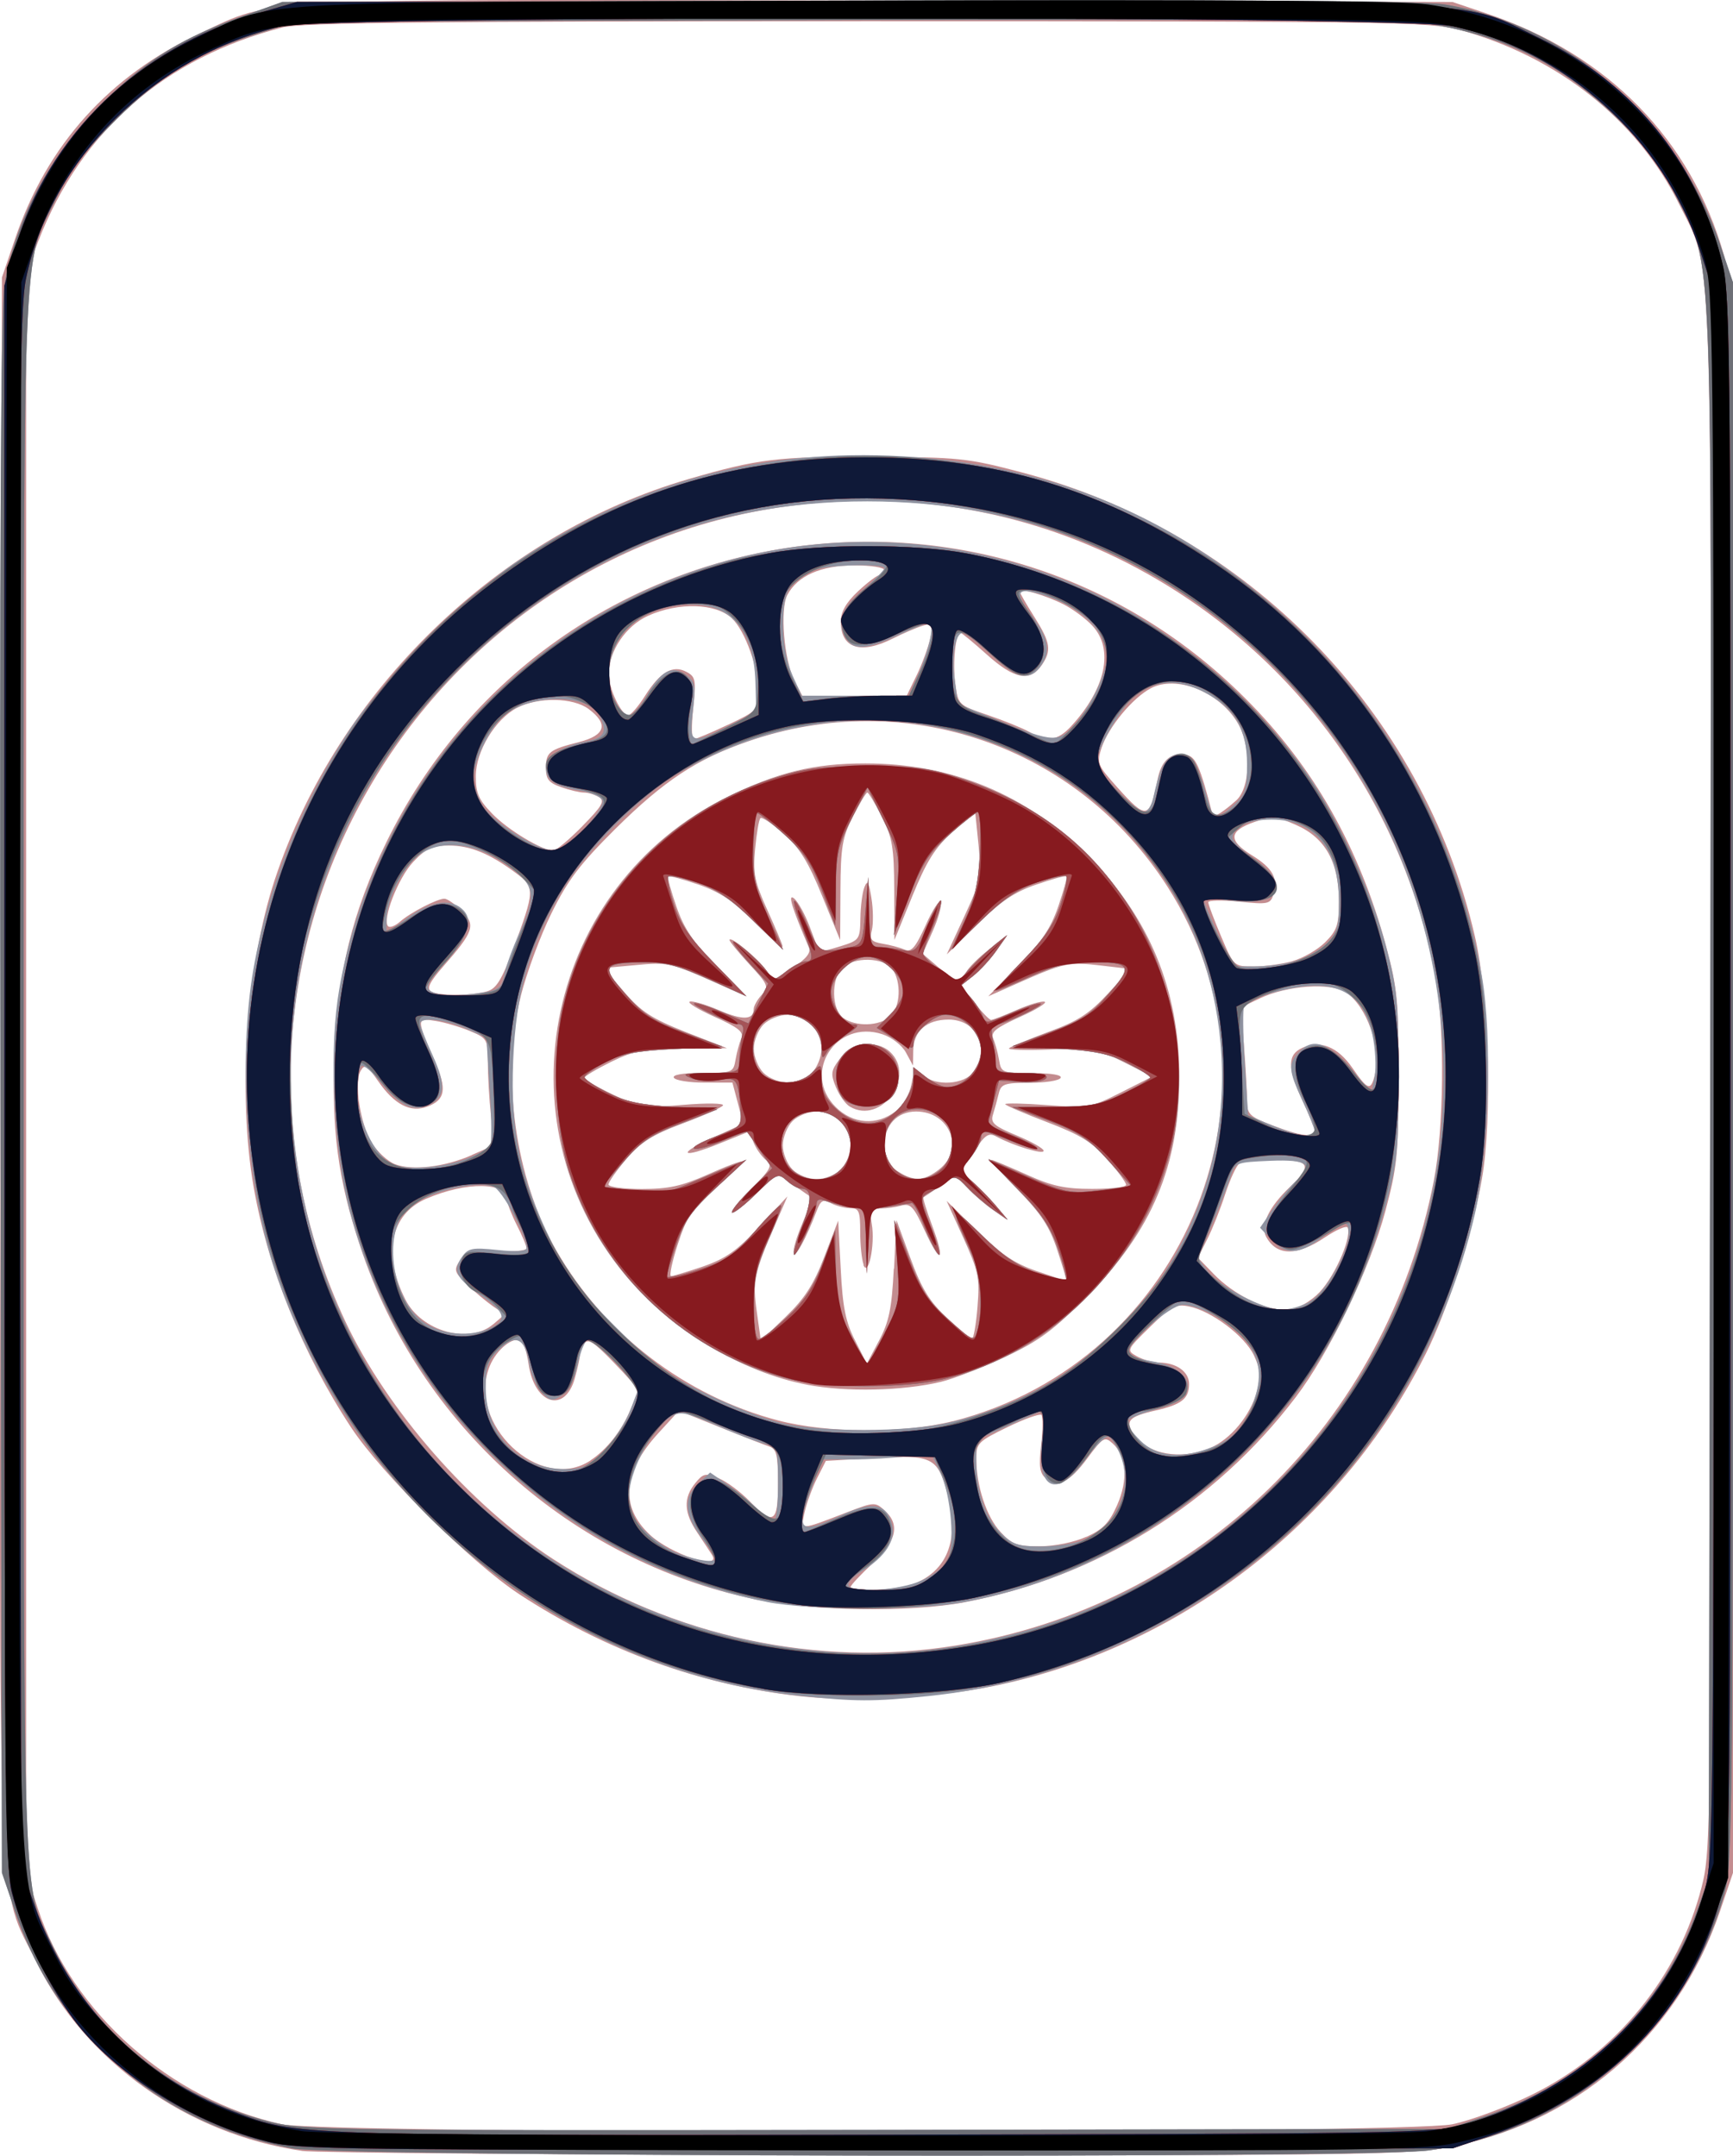 <svg xmlns="http://www.w3.org/2000/svg" width="358.402" height="445.924" viewBox="0 0 358.402 445.924"><g><g><path fill="#c38c8f" d="M62.38 444.92c-23.7-3.48-44.65-18.38-54.83-39-8.23-16.67-7.72-3.78-7.42-186.28L.4 57.4l2.72-8C9.72 29.97 22.55 15.7 41.4 6.87 57.1-.5 50.53-.2 182.4.13l118 .28 7 2.36c25.05 8.4 42.4 26.1 49.17 50.15 1.74 6.2 1.83 14.6 1.83 170.5v164l-2.72 8.03c-8.8 25.92-30.22 44.24-57.27 48.95-7.54 1.32-24.25 1.52-119.88 1.4-61.1-.06-113.38-.45-116.14-.86zm238.02-5.5c3.85-.8 11.27-3.57 16.48-6.14 17.4-8.6 30.3-24.4 35.05-42.98 1.92-7.5 1.97-11.7 1.96-167.8-.03-177.25.38-166.07-6.58-180.17-8.6-17.44-25.14-30.6-45.42-36.14-6.05-1.67-14.46-1.8-122.5-1.8-91.15 0-117.07.3-121 1.3-24.22 6.2-41.58 21.37-50.38 43.97L5.4 56.4v331l2.42 7.4c7.06 21.55 27.5 39.63 50.5 44.63 9.47 2.06 232.2 2.05 242.08 0zm-135-88.55c-20.6-2.3-40.3-9.47-58-21.08-9.9-6.5-28.5-24.93-34.8-34.52-10.04-15.26-17.23-33-20.15-49.75-3.34-19.18-1.5-45.8 4.4-63.62 12.97-39.1 46.32-71.37 85.55-82.8 14.37-4.18 18.6-4.7 38-4.6 18 .08 19.64.25 31 3.24 46.58 12.27 82.83 49.4 93.6 95.86 2.95 12.7 3.68 37.62 1.47 50.3-1.92 11.02-7.08 27.1-11.62 36.18-17.58 35.17-51.3 61-89.7 68.77-11.78 2.37-28.88 3.24-39.75 2.02zm32.25-10.47c50.3-8.15 89.14-45.98 98.9-96.28 2.05-10.6 2.27-30.75.44-41.2-6.08-34.82-27.17-65.17-57.75-83.1-21.25-12.48-45.44-17.9-70.35-15.77-82.24 7.05-132.6 94.58-97.42 169.4 8.6 18.26 25.8 37.93 42.9 49.05 24.73 16.07 54.76 22.53 83.27 17.9zm-41.7-9.62c-37.85-7.93-69.2-36-81.43-72.87-4.63-13.96-6-24.17-5.35-40.32.65-16.48 3.77-29.1 10.7-43.3 33.35-68.28 123.88-83.53 177.6-29.9 14.18 14.16 23.66 30.86 29.22 51.46 2.3 8.6 2.57 11.35 2.55 27.07-.02 15.76-.3 18.5-2.7 27.5-3.17 11.93-11.58 29.42-18.53 38.56-16.9 22.24-41.04 37.2-68.47 42.45-11.25 2.17-31.76 1.87-43.6-.62zm33.32-3.25c6.9-2.88 9.2-9.44 6.6-18.8-2.02-7.27-3.14-7.8-14.77-7.13l-10.3.6-1.83 3.6c-1 2-2.15 5.14-2.56 7-.82 3.87-1.2 3.87 8.76.04 5.56-2.14 5.83-2.15 7.75-.42 3.3 2.97 2.52 6.37-2.5 11.04-2.47 2.3-4.5 4.48-4.5 4.82 0 1.2 10.07.63 13.37-.75zm-42.02-5.87c-.42-.68-1.8-2.77-3.05-4.64-2.78-4.1-2.9-7.13-.44-10.18 1.68-2.07 2.14-2.17 4.87-1.04 1.65.68 4.5 2.8 6.34 4.68 5 5.17 5.93 4.6 5.93-3.6 0-5.8-.3-7.13-1.75-7.63-.96-.32-5.57-2.13-10.25-4l-8.5-3.42-4.23 4.62c-7.38 8.05-8 15.16-1.82 20.98 4.33 4.1 14.95 7.57 12.9 4.23zm77.45-3.74c3.4-1.54 4.72-2.92 6.34-6.58 2.3-5.22 1.95-10.14-.94-12.75-1.64-1.5-2-1.28-5.24 3.1-3.72 5.02-6.12 6.16-8.6 4.1-1.24-1.03-1.43-2.5-.94-6.9.35-3.08.37-5.86.05-6.2-.33-.3-3.5.82-7.03 2.54-6 2.9-6.44 3.34-6.44 6.45 0 5.68 2.13 12.14 5.03 15.24 2.42 2.6 3.47 2.97 8.12 2.95 3.13-.02 7.14-.84 9.65-1.98zm-102.62-15.8c3.42-2.24 6.48-6.14 8.35-10.62.8-1.94 1.47-3.75 1.47-4.02 0-.28-2.28-2.86-5.07-5.73-4.03-4.17-5.25-4.94-5.98-3.8-.5.8-.93 1.9-.94 2.46 0 .56-.47 2.67-1.03 4.7-2.03 7.3-8.3 5.45-9.54-2.8-.36-2.43-1.05-4.65-1.52-4.95-1.62-1-5.07 1.72-6.5 5.14-5 11.96 10.38 26.5 20.78 19.63zm128.15-2.57c4.25-1.78 8.35-6.72 9.7-11.7.86-3.23.74-4.6-.62-7.5-1.9-4-8.76-9.16-13.42-10.1-2.76-.54-3.7-.05-8.05 4.24-4.9 4.8-4.9 4.85-2.68 6.1 1.24.68 3.3 1.26 4.57 1.28 3.63.05 6.18 1.9 6.18 4.45 0 3-1.56 4.25-6.9 5.45-5.6 1.26-6.45 2.2-4.48 5 2.88 4.12 9.63 5.3 15.7 2.77zM197.1 294c48.53-12.42 71.1-68.75 44.33-110.6-18.64-29.15-54.1-41.4-86.84-30-10.5 3.63-17.34 8.16-27.3 18.04-7.38 7.34-9.86 10.62-13.25 17.5-2.3 4.66-5.12 12.3-6.3 16.95-4.16 16.7-1.25 37.8 7.3 52.76 9.86 17.25 26.7 30.16 45.93 35.2 10.15 2.66 26.02 2.7 36.13.13zm-30.16-7.55c-13.66-2.6-28.4-11.5-37.76-22.84-26.4-31.96-15.97-80.5 21.22-98.74 10.42-5.12 17.95-6.95 28.55-6.95 17.94 0 33.35 6.42 46.1 19.17 12.6 12.6 18.85 27.7 18.85 45.66 0 18.33-5.65 31.83-18.97 45.3-7.06 7.14-10 9.32-17.03 12.64-4.67 2.2-10.68 4.53-13.34 5.17-7.9 1.88-19.56 2.13-27.62.6zm17.96-24.04l.5-10 2.92 7.95c2.28 6.2 3.92 8.87 7.5 12.23 2.52 2.36 4.86 4.3 5.2 4.32.33 0 .85-2.96 1.14-6.6.48-6 .2-7.3-2.93-14.25l-3.46-7.64 6.32 6.23c4.8 4.75 7.7 6.7 12.2 8.25 3.26 1.12 6.04 2.03 6.2 2.03.15 0-.65-2.8-1.8-6.24-1.6-4.92-3.33-7.57-8.14-12.5-3.36-3.43-5.84-6.25-5.52-6.25.32 0 3.56 1.36 7.2 3 5.34 2.43 7.97 3 13.64 3 3.86 0 7.02-.37 7.02-.85 0-.47-1.75-2.85-3.9-5.3-3.13-3.54-5.6-5.06-12.5-7.68-4.73-1.8-8.6-3.47-8.6-3.7 0-.24 3.95-.16 8.77.2 8.48.6 8.97.5 15.22-2.65l6.44-3.26-5.87-2.96c-5.47-2.77-6.5-2.95-15.17-2.63-5.12.2-9 .07-8.6-.27.4-.34 4.08-1.86 8.2-3.4 6.02-2.2 8.44-3.77 12.23-7.87l4.72-5.12-6.22-.73c-6.57-.77-7.68-.54-17.23 3.72l-6 2.66 6.22-6.33c4.74-4.82 6.7-7.72 8.25-12.23 1.12-3.25 1.88-6.07 1.7-6.25-.2-.2-3 .57-6.25 1.7-4.53 1.54-7.4 3.5-12.2 8.24l-6.3 6.2 3.63-7.86c3.44-7.46 3.6-8.25 2.94-14.78l-.7-6.9-4.65 4.2c-3.7 3.32-5.4 6.07-8.34 13.27l-3.7 9.08-.04-10.27c-.05-8.94-.4-10.93-2.57-15.25-1.4-2.73-2.74-4.97-3-4.97-.25 0-1.6 2.25-2.98 4.98-2.2 4.3-2.53 6.32-2.58 15.25l-.06 10.28-3.7-9.07c-2.84-7.03-4.65-9.95-7.95-12.9-2.36-2.1-4.53-3.55-4.84-3.24-.32.3-.8 3.18-1.1 6.4-.46 5.06-.12 6.76 2.58 12.7 1.72 3.8 3.12 7.15 3.12 7.47 0 .32-2.6-1.98-5.75-5.1-4.28-4.24-7.26-6.22-11.66-7.73-3.26-1.12-6.08-1.88-6.26-1.7-.2.2.57 3 1.7 6.26 1.54 4.5 3.5 7.4 8.24 12.23l6.22 6.33-6-2.66c-9.83-4.36-10.18-4.44-16.98-3.8l-6.53.6 4.25 4.95c3.52 4.1 5.7 5.5 12.75 8.3l8.5 3.33-9.23.07c-7.92.05-10 .44-14.75 2.77-3.03 1.5-5.52 2.98-5.52 3.32 0 .33 2.66 1.88 5.92 3.43 5.6 2.68 6.4 2.8 14.6 2.13 4.77-.4 8.44-.34 8.16.12-.28.45-4.03 2.14-8.34 3.74-6.23 2.33-8.6 3.82-11.6 7.3-2.05 2.42-3.74 4.8-3.74 5.32 0 .5 3.1.93 6.9.93 5.54 0 8.26-.6 13.65-3 3.7-1.67 6.9-2.87 7.1-2.67.2.2-2.22 2.62-5.4 5.38-4.93 4.3-6.05 5.96-7.9 11.66-1.2 3.66-1.83 6.65-1.4 6.65.4 0 3.4-.9 6.63-2 4.7-1.64 7.03-3.28 11.66-8.26l5.77-6.23-2.6 6c-4.25 9.7-4.63 11.57-3.73 17.93l.83 5.92 5.12-4.92c3.94-3.8 5.78-6.64 8-12.42l2.88-7.5.52 10c.4 7.97 1.02 11 2.97 14.8l2.43 4.78 2.54-4.78c2.06-3.9 2.62-6.63 3.03-14.8zm-6.3-.82c-.38-1-.7-4.04-.7-6.75 0-4.3-.26-4.92-2.06-4.92-1.14 0-2.94-.46-4-1.03-1.66-.88-2.12-.6-3 1.74-2.15 5.62-4.34 9.62-4.7 8.55-.2-.6.63-3.4 1.84-6.2 1.2-2.8 2.02-5.2 1.8-5.32-.2-.12-1.9-1.28-3.73-2.58l-3.36-2.35-4.2 4.1c-2.3 2.26-4.6 4.1-5.1 4.1s1.22-2.16 3.84-4.82c4.32-4.4 4.6-4.97 3.1-6.2-.9-.77-2.03-2.4-2.5-3.62l-.85-2.24-6.17 2.5c-7.96 3.24-9.04 2.24-1.33-1.24 3.25-1.47 5.98-2.7 6.08-2.77.1-.06-.34-2-.96-4.35l-1.13-4.24h-5.75c-3.15 0-6-.44-6.35-1-.4-.6 1.8-1 5.83-1 6.25 0 6.46-.07 6.92-2.74.26-1.5.8-3.5 1.18-4.4.57-1.33-.56-2.24-5.5-4.46-3.42-1.54-5.74-2.95-5.15-3.15.6-.2 3.33.6 6.1 1.8 4.86 2.1 7.12 2 7.12-.27 0-.6.74-1.93 1.64-2.92 1.54-1.7 1.4-2.1-2.5-6.3-2.27-2.48-4.14-4.75-4.14-5.06 0-1.04 6.03 3.9 7.5 6.16l1.48 2.25 4.04-2.64c2.84-1.86 3.85-3.1 3.4-4.2-3.6-8.42-4.45-11.32-3.03-10.14.82.7 2.28 3.35 3.23 5.92.95 2.57 1.82 4.8 1.93 4.97.1.17 2.05-.28 4.32-1 4-1.24 4.12-1.4 4.2-5.78.03-2.48.4-5.4.83-6.47.62-1.56.92-1.1 1.45 2.27.38 2.32.4 5.3.1 6.6-.5 1.98-.17 2.42 2.22 2.83 1.56.26 3.6.8 4.55 1.22 1.4.6 2.23-.4 4.37-5.1 1.44-3.23 2.83-5.32 3.08-4.65.25.66-.48 3.32-1.63 5.9l-2.08 4.72 3.27 2.8c3.9 3.33 4.4 3.42 5.68 1.03.54-1.02 2.7-3.14 4.76-4.73l3.78-2.88-2.27 3.18c-1.25 1.75-3.42 4.1-4.8 5.18l-2.55 2 2.82 3.55c1.56 1.95 3.1 3.54 3.45 3.54.35 0 2.73-.92 5.3-2.06 2.57-1.13 5.17-1.9 5.77-1.7.6.2-1.7 1.62-5.13 3.16-4.94 2.22-6.07 3.13-5.5 4.45.4.92.93 2.9 1.2 4.4.44 2.68.65 2.76 6.9 2.76 4.05 0 6.22.4 5.83 1-.34.56-3.24 1-6.44 1-5.22 0-5.88.25-6.36 2.26-.3 1.24-.83 3.17-1.18 4.3-.55 1.73.18 2.37 4.92 4.34 3.06 1.27 5.56 2.7 5.56 3.16 0 .86-6.16-1-9.8-2.94-1.6-.86-2.3-.4-4.6 3.08l-2.67 4.1 2.85 2.6c1.57 1.44 3.73 3.7 4.8 5.05l1.92 2.44-3-2.1c-1.65-1.15-4.06-3.23-5.37-4.63l-2.37-2.54-3.13 2.2c-1.72 1.2-3.28 2.26-3.48 2.36-.2.1.62 2.74 1.8 5.88 2.82 7.56 1.77 8.25-1.55 1-2.24-4.9-2.94-5.66-4.76-5.17-1.18.33-3.17.6-4.43.6-2.03 0-2.23.4-1.75 3.26.7 4.23-.72 11.08-1.74 8.42zm-4.7-19.67c1.1-1.1 2-3.32 2-5 0-1.65-.9-3.88-2-5-1.1-1.1-3.33-2-5-2-1.66 0-3.9.9-5 2-1.1 1.12-2 3.35-2 5 0 1.68.9 3.9 2 5 1.1 1.12 3.34 2 5 2 1.67 0 3.9-.88 5-2zm20.37-.06c5.3-4.16 2.16-11.93-4.8-11.93-3.93 0-6.58 2.83-6.55 7 .02 3 .8 4.3 3.48 5.82 2.94 1.66 4.9 1.44 7.87-.88zm-9.04-11.97c1.5-1.18 2.88-3.53 3.25-5.55.6-3.23.8-3.38 2.37-1.95 2.63 2.38 8.62 2 10.5-.68 3.46-4.96.67-10.8-5.18-10.8-4.52 0-7.26 2.4-7.3 6.42l-.05 3.1-1.45-2.68c-.8-1.5-2.94-3.16-4.87-3.8-9.6-3.16-16.76 7.97-9.67 15.05 3.56 3.55 8.54 3.9 12.4.87zm-9.45-.96c-.9-.5-2.2-2.33-2.9-4.03-1.12-2.72-1.04-3.4.72-5.77 2.48-3.33 7.6-4.12 10.4-1.6 5.6 5.08-1.7 15.22-8.22 11.4zm-7.88-7c1.1-1.1 2-3.32 2-5 0-1.65-.9-3.88-2-5-1.1-1.1-3.33-2-5-2-1.66 0-3.9.9-5 2-1.1 1.12-2 3.35-2 5 0 1.68.9 3.9 2 5 1.1 1.12 3.34 2 5 2 1.67 0 3.9-.88 5-2zm16.17-11.64c2.17-1.97 2.4-7.17.45-9.86-1.77-2.42-8-2.54-10.33-.2-2.35 2.34-2.23 8.56.2 10.33 2.56 1.88 7.45 1.74 9.67-.27zm-82.03 63.63l2.36-2.04-2.5-1.7c-1.37-.96-3.78-2.98-5.35-4.5-2.65-2.6-2.75-2.96-1.36-5.02 1.3-1.97 2.18-2.2 7.6-1.88 3.35.2 6.1-.05 6.1-.54 0-.5-.9-2.65-2-4.8-1.1-2.17-2-4.5-2-5.18 0-3.78-8.38-3.9-16.78-.27-7.37 3.2-9.05 11.47-4.25 20.88 3.35 6.57 13.2 9.3 18.17 5.04zm170.26-6.03c3.25-2.85 7.26-11.54 6.43-13.92-.18-.53-2.3.37-4.73 2-5.82 3.92-10 3.87-12.16-.15-1.25-2.33.6-6.17 4.97-10.32 4.73-4.5 4.12-5.57-3.15-5.55-3.44 0-6.74.34-7.35.75-.6.4-1.9 3.2-2.9 6.23-.97 3.04-2.65 7.25-3.72 9.38l-1.94 3.87 3.26 3.37c4.07 4.2 10.4 7.4 14.62 7.4 2.16 0 4.35-1 6.68-3.05zM97.63 238.9l4.56-2-.66-6.14c-.35-3.38-.64-8.35-.64-11.05 0-4.7-.15-4.95-3.7-6.43-2.02-.85-5.24-1.8-7.15-2.1-3.96-.65-3.97-.5-.1 8.38 2.53 5.76 2.17 7.95-1.53 9.35-3.48 1.33-6.82-.38-10.16-5.2-2.33-3.36-2.84-3.67-3.66-2.2-1.4 2.5-.08 11.06 2.3 14.9 1.14 1.86 3.3 3.84 4.8 4.42 3.6 1.38 10.32.58 15.93-1.9zM271.9 234c0-.48-1.12-3.3-2.5-6.24-3.17-6.84-3.2-9.57-.07-11 3.7-1.68 7.33-.22 10.35 4.14 3.22 4.66 3.8 4.84 4.65 1.45 1.4-5.53-1.66-14.23-5.98-17.06-3.17-2.1-12.2-1.45-17.83 1.25l-3.88 1.86.63 8c.34 4.4.62 9.44.63 11.2 0 2.9.44 3.34 5.25 5.2 5.73 2.2 8.75 2.6 8.75 1.2zm-171.12-28.95c1.86-.52 3-2.4 5.33-8.65 4.52-12.2 4.55-12.82.65-15.75-5.44-4.07-9.5-5.74-13.93-5.74-3.46 0-4.74.6-7.4 3.42-3.08 3.27-6.47 11.98-5.16 13.28.35.35 1.42-.06 2.4-.9 2.13-1.9 7.74-4.8 9.24-4.8.6 0 2.2 1.13 3.6 2.5 2.92 2.94 2.48 4.3-3.78 11.44-2.87 3.27-3.54 4.63-2.6 5.23 1.5.95 8.24.94 11.66-.02zm166.54-6.24c2.16-.6 5.2-2.35 6.75-3.9 2.44-2.44 2.83-3.62 2.83-8.45 0-8.07-2.8-13.13-8.78-15.77-4.24-1.87-5-1.93-8.68-.66-5.33 1.85-5.5 3.84-.55 6.88 4.35 2.7 5.52 4.82 4.46 8.14-.62 1.97-1.13 2.08-7.07 1.47-3.52-.35-6.4-.3-6.4.13s1.2 3.6 2.65 7.03c2.64 6.22 2.67 6.25 6.75 6.25 2.26 0 5.87-.5 8.02-1.1zM120.44 170.9c4.06-4.13 4.7-5.2 3.46-6-.82-.5-2.22-.94-3.1-.95-.88 0-3.02-.5-4.75-1.12-2.54-.87-3.15-1.64-3.15-3.93 0-3.3.66-3.82 6.87-5.4 5.45-1.4 6.12-3.73 1.97-6.83-3.23-2.4-10.4-2.53-14.82-.24-4.5 2.34-8.52 8.98-8.52 14.13 0 3.5.6 4.9 3.43 7.8 3.23 3.34 10.3 7.58 12.6 7.58.58 0 3.28-2.25 6-5.02zm135.2-5.3c3.07-2.75 3.18-11.44.2-16.25-3.9-6.33-12.52-9.72-17.78-7-3.78 1.95-8.82 8.04-10.25 12.36-1.03 3.14-.86 3.56 3.26 8.16 6.07 6.77 6.67 6.65 8.33-1.63.77-3.9 2.65-5.58 5.7-5.14 2.18.3 3 2.1 5.72 12.62.14.52 2.45-.98 4.83-3.13zm-105.08-15.67c5.9-2.78 6.34-3.2 6.34-6.3 0-5.32-2.75-13.1-5.56-15.75-3.32-3.1-11-3.34-17.3-.5-4.62 2.08-8.14 7.3-8.14 12.07 0 3 2.6 8.5 4.02 8.5.52 0 2.08-1.8 3.45-3.96 3.15-5 5.78-6.52 8.6-5 1.9 1 2 1.67 1.4 7.53-.4 3.52-.35 6.4.07 6.4s3.62-1.34 7.12-3zm70.92.34c7.22-7.8 8.96-15.98 4.42-20.84-1.37-1.48-4.07-3.47-6-4.44-3.73-1.88-9-3.4-9-2.6 0 .27 1.35 2.6 3 5.2 3.4 5.4 3.64 7 1.45 10.13-2.4 3.4-5.66 2.72-11.24-2.3-2.74-2.46-5.2-4.5-5.47-4.5-1.02 0-1.66 6.25-1.08 10.5.6 4.4.66 4.45 6.73 6.5 3.37 1.15 7.25 2.73 8.62 3.5 3.7 2.12 5.8 1.83 8.58-1.16zm-31.9-10.58c1.12-2.34 2.38-5.76 2.8-7.6.7-3.17.6-3.3-1.63-2.62-1.3.4-4.02 1.57-6.06 2.6-6.7 3.38-10.8 2.06-10.8-3.46 0-2.07 1.06-3.93 3.57-6.3 1.97-1.85 4-3.37 4.5-3.37s.93-.44.93-1c0-.55-2.75-1-6.25-.98-6.84 0-11.7 2.15-13.8 6.1-1.58 2.93-.7 13.53 1.45 17.7l1.65 3.2H187.5l2.07-4.26z"/><path fill="#8d919f" d="M60.4 444.4c-16.08-3.03-29.03-9.83-40-21-8.23-8.37-13.5-16.93-17.27-28l-2.73-8-.3-161C-.1 111.9.16 63.55.94 58.9 3.38 44.6 11.2 30.57 22.7 19.8 31.15 11.9 38.3 7.6 49.65 3.54L58.4.4l117-.28c82.5-.2 118.92.04 123.5.82 25.72 4.4 48.06 23.86 56.78 49.47l2.72 8v163.5c0 155.45-.1 163.83-1.83 170-7.9 28.1-31.9 48.88-61.05 52.93-12.18 1.7-225.95 1.3-235.12-.42zm246.78-6.64c20.94-7.14 36.63-22.46 43.9-42.85l2.32-6.5.28-162.5c.3-182.12.8-169.63-7.04-185.27-3.1-6.18-5.98-10.06-11.7-15.7-11.6-11.48-23.6-17.54-39.56-20-4.77-.74-42.88-1-120.48-.78l-113.5.3-7.48 2.3c-12.62 3.88-20.6 8.7-30.05 18.13-6.5 6.5-9.4 10.32-12.2 16.03C4.42 55.87 4.9 42.78 4.9 222.6c0 177.45-.36 166.5 5.9 179.8 8.5 18.1 25.27 31.63 45.32 36.6 6.82 1.67 14.7 1.77 125.28 1.6l118-.2 7.78-2.64zM165.36 350.8c-49.1-5.17-92.52-40.35-108.47-87.9-5.92-17.58-7.76-43.6-4.45-62.6 2.93-16.78 10.12-34.54 20.16-49.75 6.18-9.35 24.83-28.03 34.3-34.36 23.82-15.9 48.83-23.02 77-21.93 32.86 1.27 60.06 12.62 83.56 34.87 20.56 19.46 34.14 44.8 39 72.77 2.2 12.6 1.5 36.6-1.46 49.32-12.4 53.58-58.32 94.02-113.15 99.65-11.34 1.16-14.86 1.15-26.5-.07zm30.04-9.92c36.9-5.25 68.38-26.23 86.98-57.97 27.78-47.38 19.07-108.82-20.8-146.7-22.6-21.45-50.46-32.48-82.17-32.5-33.9-.04-63.5 12.6-86.8 37.08-48.5 51.02-41.8 134.57 14.2 176.7 25.43 19.12 58.05 27.74 88.6 23.4zm-36.87-9.52c-41.64-8.27-75.6-40.24-86.3-81.24-3.1-11.92-4.16-30.98-2.4-43.36 2.72-18.9 11.75-39.07 24.26-54.14 33.8-40.77 89.84-52.17 136.5-27.78 14.78 7.72 30.76 22.02 40.27 36.03 6.24 9.18 12.76 23.58 15.74 34.77 2.33 8.7 2.62 11.66 2.64 26.77.02 15.2-.25 18.04-2.55 26.6-5.65 20.9-15.1 37.42-29.76 51.9-16.4 16.25-36.18 26.67-58.04 30.6-9.54 1.7-31.43 1.63-40.37-.14zm32.04-4.38c2.3-1.05 4.7-2.9 5.36-4.12 1.64-3.07.78-13.57-1.5-18.32l-1.87-3.87-5.08.6c-2.8.35-7.86.63-11.26.63h-6.17l-2.08 5.55c-3.53 9.45-2.86 10.1 6.27 5.9 6.3-2.88 9.16-2.3 10.26 2.1.8 3.15-1.4 6.56-6.05 9.44-1.96 1.2-3.3 2.6-3 3.1 1 1.6 10.78.95 15.12-1.02zm-42.67-4.63c0-.32-1.12-2.04-2.5-3.84-3.82-5-4.17-8.6-1.1-11.5l2.56-2.4 3.9 2.7c2.12 1.5 4.9 3.8 6.18 5.16 1.27 1.35 2.68 2.45 3.14 2.45.45 0 .82-3.6.82-8 0-6.74-.25-8-1.64-8-.9 0-5.4-1.6-10.02-3.6-7.94-3.4-8.5-3.5-10.8-2-3.48 2.27-7.7 9.98-8.28 15.06-.44 3.85-.12 4.73 2.87 7.98 1.86 2 5.17 4.3 7.37 5.07 4.2 1.5 7.5 1.9 7.5.95zm76.37-3.82c6.72-2.8 10.07-10.55 7.5-17.33-.77-2-1.9-3.8-2.5-4-.62-.2-2.75 1.9-4.74 4.67-5.94 8.27-10.22 6.43-9.06-3.88.38-3.35.47-6.1.2-6.1-.27 0-3.48 1.37-7.13 3.02l-6.64 3v4.25c.02 6.3 1.84 11.73 5.02 14.9 2.43 2.45 3.6 2.84 8.44 2.84 3.08 0 7.1-.6 8.9-1.37zm-99.4-18.37c2.03-2.06 4.53-5.9 5.53-8.55l1.82-4.8-4.88-4.95c-2.7-2.73-5.33-4.8-5.87-4.63-.55.18-1.46 2.5-2.03 5.15-.65 3.03-1.84 5.34-3.2 6.25-1.96 1.3-2.4 1.23-4.16-.53-1.08-1.1-2.28-3.85-2.67-6.15-.88-5.26-2.9-6.1-6.33-2.65-2.24 2.23-2.66 3.52-2.62 7.95.1 9.64 6.92 16.6 16.32 16.65 3.73 0 4.9-.54 8.1-3.74zm126.02-.86c4.65-1.86 7.33-5.18 8.9-11.05 1.3-4.74.32-8.38-3.2-12.18-2.8-3-8.93-6.16-11.95-6.16-2.67 0-12.2 8.48-11.25 10 .34.56 2.42 1.3 4.62 1.65 5.4.86 8.35 3.32 7.44 6.2-.53 1.64-2.2 2.6-6.63 3.84-3.26.9-5.93 2.05-5.93 2.55s1.32 2.23 2.93 3.84c3.44 3.43 8.6 3.88 15.06 1.3zm-54.7-5c34.86-7.86 58.4-39.5 56.42-75.85-3.06-56.02-63.38-87.34-112.46-58.4-7.87 4.65-19.1 16.04-24.02 24.38-6.68 11.3-9.43 20.94-10 35-.6 14.6 1.46 24.35 7.92 37.48 3.38 6.9 5.9 10.25 13.3 17.63 7.73 7.75 10.54 9.82 18.57 13.73 5.2 2.53 12.17 5.25 15.47 6.04 8.3 2 25.9 2 34.8 0zm-32.38-8.9c-21.52-5.23-38.92-21.33-45.92-42.5-3.1-9.3-3.77-24.42-1.56-34.37 4.93-22.14 21.32-40.18 42.93-47.27 6.95-2.28 9.87-2.67 20.13-2.7 10.54 0 12.98.32 20 2.74 14.82 5.12 25.26 13 33.43 25.2 9.36 14 13.12 33.15 9.7 49.4-5.04 23.9-24.4 44-47.63 49.46-7.92 1.86-23.5 1.87-31.08.03zm19.2-9.72c3-5.94 3.12-6.6 2.56-14.75l-.6-8.52 3.02 7.98c2.48 6.58 3.9 8.78 8.2 12.64 4.88 4.38 5.24 4.54 5.85 2.53 1.37-4.5.8-12.18-1.26-16.64-4.42-9.56-4.28-9.76 2.3-3.35 4.65 4.52 7.7 6.58 11.62 7.85 2.92.94 5.5 1.52 5.75 1.28.24-.24-.48-3.1-1.6-6.35-1.55-4.5-3.5-7.42-8.25-12.24l-6.22-6.33 6 2.67c9.85 4.38 10.84 4.6 17.4 3.76l6.22-.8-4.83-5.37c-3.97-4.42-6.16-5.88-12.3-8.2l-7.5-2.8 8.73-.06c7.4-.05 9.57-.47 14.25-2.77 3.04-1.5 5.52-2.97 5.52-3.3 0-.32-2.14-1.68-4.75-3.02-3.7-1.88-6.87-2.54-14.25-2.95l-9.5-.52 7.75-2.84c6.5-2.4 8.46-3.68 12.2-8 5.08-5.9 4.72-6.46-4.22-6.58-3.83-.05-7.08.75-11.9 2.93-3.63 1.66-6.87 3-7.2 3-.3 0 2.18-2.8 5.54-6.24 4.5-4.6 6.55-7.64 7.82-11.56.93-2.93 1.46-5.56 1.17-5.85-.3-.3-2.93.23-5.85 1.18-3.92 1.26-7 3.33-11.64 7.85l-6.32 6.13 2.78-6c2.16-4.64 2.86-7.84 3.15-14.24.2-4.53.05-8.25-.3-8.25-.38 0-3 2.04-5.82 4.5-4.25 3.73-5.7 5.94-8.4 12.76l-3.25 8.25.63-8.35c.6-8.04.5-8.63-2.73-15.3l-3.36-6.92-3.23 6.3c-2.8 5.45-3.26 7.34-3.35 14.28l-.1 8-2.7-7.12c-2.17-5.7-3.74-8.06-8-11.87-2.9-2.6-5.46-4.56-5.68-4.34-.22.22-.48 3.54-.57 7.38-.14 5.9.3 8.04 3 13.97l3.16 7-6.3-6.12c-4.64-4.53-7.7-6.6-11.6-7.85-2.94-.95-5.57-1.48-5.86-1.18-.3.3.23 2.92 1.17 5.85 1.3 4 3.35 6.97 8.37 12.1l6.63 6.8-7.8-3.54c-5.9-2.68-9.1-3.53-13-3.48-8.98.12-9.36.7-4.22 6.6 3.74 4.27 5.78 5.6 12.26 7.98l7.76 2.85-10 .5c-7.82.4-10.92 1-14.25 2.78-2.34 1.25-4.25 2.62-4.25 3.05 0 .43 2.14 1.88 4.75 3.2 3.6 1.85 6.94 2.56 13.75 2.96l9 .5-7.5 2.85c-6.18 2.34-8.28 3.74-11.94 8l-4.44 5.16 6.4.8c5.32.67 7.17.48 10.94-1.14 2.5-1.06 6.34-2.68 8.54-3.6l4-1.65-6.26 5.8c-5.08 4.72-6.64 6.93-8.25 11.72-1.1 3.25-2 6.24-2 6.66 0 .4 2.98-.22 6.6-1.4 5.7-1.84 7.33-2.96 11.64-7.94 2.76-3.2 5.2-5.62 5.42-5.4.2.2-.97 3.42-2.64 7.12-2.42 5.4-3.02 8.1-3.02 13.65 0 4.13.42 6.9 1.04 6.9.58 0 3.24-2.03 5.9-4.53 3.62-3.38 5.52-6.28 7.4-11.25l2.55-6.7.05 7.77c.04 6.6.5 8.68 3.07 13.74 1.65 3.3 3.22 5.97 3.48 5.97.26 0 1.9-2.8 3.62-6.22zm-3.92-18.9l-.2-6.6-3.25-.55c-1.8-.3-4.04-.86-5-1.24-1.06-.43-1.75-.24-1.75.47 0 1.62-4.18 11.2-4.67 10.7-.22-.2.55-2.92 1.7-6 2.06-5.5 1.98-7.66-.26-7.66-.6 0-1.95-.74-2.97-1.67-1.76-1.6-2.08-1.45-6.3 2.7-2.45 2.4-4.68 4.13-4.96 3.86-.27-.3 1.47-2.44 3.88-4.8l4.38-4.3-2.46-3.62c-1.35-2-2.58-3.74-2.74-3.9-.16-.16-2.4.64-5 1.8-2.58 1.13-5.23 1.9-5.9 1.67-.66-.23 1.28-1.34 4.3-2.48 5.46-2.06 5.5-2.1 5.22-5.92-.45-6.03-.8-6.5-4.45-5.82-1.8.33-4.4.16-5.77-.4-2.08-.82-1.45-1 3.75-1.05 6.13-.07 6.25-.12 6.27-2.82 0-1.5.28-3.76.6-5 .42-1.52.18-2.25-.75-2.26-.75 0-3.62-1.13-6.37-2.5-5.5-2.72-2.47-2.34 4.2.54l4.18 1.8 2.04-4.13 2.05-4.13-2.8-3.03c-4.94-5.38-5.9-7.2-2.17-4.13 1.93 1.6 4.1 3.74 4.82 4.77 1.3 1.83 1.4 1.83 3.9-.14 1.4-1.1 3.17-2.02 3.92-2.02 1.82 0 1.73-1-.67-7.08-2.77-7-1.8-7.42 1.1-.46 2.37 5.73 2.68 5.9 8.43 4.68 2.92-.62 3.02-.84 3.58-7.63l.57-7 .18 7.26c.15 6.36.4 7.25 2.05 7.25 1.03 0 3.18.27 4.78.6 2.75.54 3.03.27 5.24-5.06 1.28-3.1 2.55-5.42 2.8-5.16.26.26-.47 2.6-1.6 5.18-1.16 2.6-2.08 5.2-2.06 5.83.03.6 1.66 2.15 3.64 3.4l3.6 2.3 2.6-2.86c1.45-1.57 3.72-3.73 5.06-4.8l2.44-1.93-2.23 3.22c-1.22 1.76-3.4 4.13-4.84 5.27l-2.6 2.05 2 2.23c1.1 1.23 2.28 3 2.6 3.95.57 1.6.88 1.6 4.9-.15 6.74-2.9 9.85-3.33 4.3-.57-2.75 1.37-5.62 2.5-6.37 2.5-1 0-1.2.85-.75 3.14.34 1.72.62 3.97.62 5 0 1.6.8 1.87 5.56 1.87 3.7 0 5.34.37 4.9 1.08-.36.6-2.7.95-5.2.8l-4.56-.3-1.17 4.6-1.16 4.62 5.36 2.22c6.84 2.83 6.27 3.75-.64 1.03-6.13-2.42-6.1-2.4-6.1-.67 0 .75-.98 2.6-2.18 4.14l-2.2 2.78 2.45 2.1c1.34 1.17 3.56 3.43 4.93 5.04l2.5 2.93-3-2.08c-1.65-1.16-4.08-3.26-5.4-4.68-1.95-2.08-2.7-2.35-3.87-1.38-.8.66-2.4 1.7-3.58 2.32-2.44 1.27-2.45 1.08.4 8.45 1.15 3.04 1.65 5.06 1.1 4.5-.56-.54-1.86-3.16-2.9-5.8-1.03-2.66-2.18-4.8-2.56-4.77-.4.03-2.48.34-4.66.7l-3.95.62-.36 6.63-.35 6.63-.2-6.6zm-5.2-14.87c4.48-4.46 1.12-12-5.34-12-4.1 0-7 2.9-7 7 0 6.33 7.85 9.5 12.34 5zm20.8-.03c2.7-2.5 2.95-7.98.45-10.22-5.05-4.56-12.25-1.7-12.25 4.84 0 6.56 7.07 9.8 11.8 5.37zm-8.3-13.15c1.38-1.63 2.5-4.08 2.5-5.46v-2.5l2.64 2.08c1.45 1.14 3.4 2.07 4.36 2.07 3.36 0 7-3.9 7-7.5 0-3.72-3.68-7.5-7.32-7.5-2.38 0-6.68 3.7-6.68 5.77 0 1.56-.17 1.5-4.53-1.17l-3.03-1.87 2.78-2.78c1.53-1.53 2.78-3.74 2.78-4.9 0-2.94-4.37-7.04-7.5-7.04-3.22 0-7.5 4.14-7.5 7.24 0 3.03 2.66 6.77 4.8 6.78 1.1 0 .57.7-1.46 1.93-1.74 1.06-3.64 2.74-4.22 3.74-.93 1.6-1.06 1.48-1.1-.94-.05-5.9-8.5-9.2-12.43-4.85-2.3 2.54-2.34 7.64-.1 10.12 2.4 2.64 7.86 2.63 10.5 0 2-2 2-2 2 1.3 0 2.33.83 4.1 2.75 5.9 4.7 4.44 9.8 4.3 13.76-.4zm-11.93-1.38c-.86-.86-1.57-3.1-1.57-4.94 0-5.83 6.86-8.63 11-4.5 2.5 2.5 2.6 7.17.17 9.36-2.3 2.1-7.54 2.14-9.6.08zm-73.12 47.4c3.63-1.64 3.18-3.3-1.83-6.74-5.18-3.57-5.97-5.14-4-7.95 1.3-1.87 2.12-2.03 7.42-1.48 3.8.4 5.96.26 5.96-.4 0-2.74-5.1-12.16-6.9-12.73-4.22-1.33-14.85 1.5-17.94 4.8-5 5.34-2.83 19 3.74 23.4 3.75 2.5 9.46 2.98 13.55 1.1zm169.67-5.56c3.17-1.87 7.88-10.22 7.88-13.96 0-2.97-.67-2.88-5.43.72-4.78 3.62-7.5 3.75-10.55.5l-2.32-2.48 2.73-3.94c1.5-2.16 3.6-4.72 4.65-5.68 3.84-3.47 2.5-4.54-5.3-4.22-7.06.3-7.26.36-8.2 3.3-.5 1.64-2.25 6.1-3.85 9.88l-2.92 6.88 1.96 2.62c2.5 3.34 11.58 8.1 15.45 8.1 1.65 0 4.3-.77 5.92-1.72zM97.2 239.44c1.96-.83 3.84-1.94 4.17-2.47.33-.54.3-5.77-.1-11.64l-.68-10.65-4.1-1.86c-4.3-1.96-9.6-2.52-9.6-1.03 0 .48 1.16 3.4 2.57 6.48 2.8 6.14 2.6 8.78-.84 10.35-3.14 1.43-6 .08-9.77-4.62-1.78-2.2-3.63-3.8-4.1-3.5-.47.3-.86 2.66-.86 5.26 0 5.73 3.46 13.1 7 14.94 2.98 1.55 11.06.92 16.3-1.26zM271.9 234c0-.48-1.12-3.3-2.5-6.24-2.93-6.32-3.04-7.6-.84-10.02 2.85-3.15 5.83-2.24 10.64 3.26l4.45 5.1.64-3.46c.35-1.9.15-5.75-.46-8.57-1.48-6.9-5.27-10.16-11.84-10.16-4.9 0-13.65 2.48-14.68 4.14-.32.52-.26 5.84.12 11.8l.7 10.88 3.63 1.53c6.64 2.8 10.13 3.4 10.13 1.76zm-171.84-28.7c3.13-.53 3.75-1.08 4.26-3.75.33-1.73 1.72-5.54 3.1-8.5 3.07-6.6 3.12-9.2.23-11.86-7.12-6.56-15.96-8.27-21.24-4.12-3.2 2.53-6.44 9.1-6.48 13.14l-.02 2.82 4.44-3.2c4.66-3.34 8.54-4.02 11.06-1.93 2.65 2.2 1.67 5.6-3.17 11-3.7 4.12-4.38 5.37-3.25 6.08 1.65 1.05 5.9 1.16 11.08.3zm168-6.56c2.15-.64 5.02-2.27 6.37-3.63 2.1-2.08 2.47-3.4 2.47-8.57 0-10.9-5-17-13.9-17-4.88 0-8.1 1.52-8.1 3.8 0 .66 2.03 2.62 4.5 4.37 7.77 5.48 5.58 9.77-4.42 8.64-3.34-.38-6.08-.46-6.08-.2 0 .28 1.36 3.48 3 7.13l3.02 6.64h4.63c2.54 0 6.37-.5 8.52-1.16zm-147.28-27.3c2.43-2.52 4.1-5.1 3.82-5.87-.3-.76-2.46-1.68-4.8-2.06-5-.8-6.9-2.1-6.9-4.7 0-2.3 3.37-4.53 8.25-5.42 3.9-.72 4.58-2.06 2.74-5.5-2.44-4.53-14.8-4.32-19.88.34-2.9 2.66-6.07 9.28-6.1 12.7 0 1.37.87 3.94 1.94 5.7 2.1 3.44 11.24 9.27 14.56 9.28 1.1 0 3.97-2 6.36-4.47zm134.48-4.98c2.28-2.12 2.64-3.26 2.64-8.35 0-7.34-2.62-11.72-9-15-4.94-2.53-9.44-2.44-13.6.28-2.82 1.85-8.38 11.17-8.4 14.07 0 2.17 7.74 10.46 9.77 10.46.66 0 1.47-1.22 1.8-2.74 1.25-5.67 2.1-7.63 3.74-8.67 2.58-1.63 5 .4 6.53 5.5.74 2.43 1.5 4.98 1.72 5.66.58 1.86 1.85 1.54 4.8-1.2zm-104.36-16.4l5.5-2.74-.17-6.18c-.33-11.86-6.1-17.4-16.5-15.83-8.7 1.32-13.83 6.8-13.83 14.86 0 3.58 2.35 7.75 4.37 7.75.7 0 2.27-1.8 3.5-4 2.92-5.16 5.14-6.37 8.02-4.36 1.98 1.4 2.12 2.1 1.5 7.46-.78 6.97-.5 7.08 7.6 3.05zm71.57-.4c3.4-4.02 6.38-10.43 6.4-13.75.05-5.7-6.4-11.4-15.22-13.4-3.42-.78-3.52.5-.36 4.73 3.46 4.64 4.04 7.37 2.16 10.23-2.33 3.56-5.02 3.03-10.45-2.05-2.64-2.46-5.27-4.5-5.84-4.5-1.6 0-2.38 4.6-1.68 9.9l.64 4.8 8.64 3.52c11.03 4.5 12.32 4.55 15.7.54zm-32.6-10c2.4-5.55 3.47-10.75 2.2-10.75-.53 0-3.38 1.13-6.32 2.5-6.44 3-9.43 3.16-10.8.58-1.9-3.54-1.1-5.86 3.45-9.86 2.48-2.18 4.5-4.24 4.5-4.58 0-1-11.6-.73-14.4.33-5.1 1.94-6.6 4.53-6.58 11.3.02 4 .72 7.77 1.96 10.5l1.92 4.24H188l1.86-4.24z"/><path fill="#6d6f76" d="M60.4 444.4c-16.08-3.03-29.03-9.83-40-21-8.23-8.37-13.5-16.93-17.27-28l-2.73-8-.3-161C-.1 111.9.16 63.55.94 58.9 3.38 44.6 11.2 30.57 22.7 19.8 31.15 11.9 38.3 7.6 49.65 3.54L58.4.4l117-.28c82.5-.2 118.92.04 123.5.82 25.72 4.4 48.06 23.86 56.78 49.47l2.72 8v163.5c0 155.45-.1 163.83-1.83 170-7.9 28.1-31.9 48.88-61.05 52.93-12.18 1.7-225.95 1.3-235.12-.42zm246.78-6.64c20.94-7.14 36.63-22.46 43.9-42.85l2.32-6.5.28-162.5c.3-182.12.8-169.63-7.04-185.27-3.1-6.18-5.98-10.06-11.7-15.7-11.6-11.48-23.6-17.54-39.56-20-4.77-.74-42.88-1-120.48-.78l-113.5.3-7.48 2.3c-12.62 3.88-20.6 8.7-30.05 18.13-6.5 6.5-9.4 10.32-12.2 16.03C4.42 55.87 4.9 42.78 4.9 222.6c0 177.45-.36 166.5 5.9 179.8 8.5 18.1 25.27 31.63 45.32 36.6 6.82 1.67 14.7 1.77 125.28 1.6l118-.2 7.78-2.64zM160.42 349.8c-41.17-6-77.18-32.1-95.82-69.43-8.54-17.1-12.46-32.33-13.36-51.96-2.3-50.33 24.77-97.3 69.13-119.95 14.67-7.48 29.54-11.77 47.03-13.55 31-3.17 64.05 6.2 89.53 25.4 25.5 19.2 43.42 48.6 49.08 80.6 2.13 11.96 1.65 35.53-.95 47.75-8.54 40.08-33 71.46-69.6 89.32-12.94 6.3-21.8 9.13-36.05 11.46-9.7 1.6-29.3 1.78-38.98.37zm42.98-10.04c36.1-7.1 67.97-32.2 84.06-66.22 17.82-37.68 14.73-81.88-8.13-116.3-32.32-48.64-94.17-67.4-147.08-44.58C101.7 125.83 76.42 153.23 66 184.5c-5.1 15.28-6.4 24.85-5.8 42.4.6 17.5 2.48 26.74 8.3 40.8 22.15 53.63 77.68 83.3 134.9 72.06zm-39.54-7.95c-37.6-4.85-72-31.58-86.52-67.2-11.63-28.53-10.68-61.6 2.58-89.5 13.8-29.07 39.9-50.63 71.64-59.2 11.26-3.06 35.54-3.84 47.7-1.55 49.08 9.24 84.87 48.42 89.6 98.06.96 10.2.14 24.52-1.95 34.1-6.98 32.03-28.06 59.26-57.56 74.4-19.28 9.88-42.95 13.83-65.48 10.9zm27.85-4.9c6.4-3.9 7.58-11.83 3.2-21.7l-1.9-4.3h-22.2l-2.43 5.26c-2.1 4.5-3.3 10.75-2.1 10.75.2 0 2.93-1.1 6.04-2.5 7.36-3.24 10.37-3.24 11.6.02 1.32 3.47-.42 6.84-5.14 9.97-2.12 1.4-3.86 2.98-3.86 3.53 0 .55 2.98.98 6.75.98 5 0 7.6-.52 10.06-2zm-43.8-4c0-.57-1.18-2.82-2.62-5-2.85-4.3-3.35-8.1-1.38-10.48 2.15-2.6 5.35-1.67 10.86 3.15 5.9 5.16 7.1 4.86 7.13-1.78.02-8.2-.75-9.5-6.85-11.7-3.1-1.13-7.83-2.86-10.5-3.86l-4.85-1.83-3.32 3.84c-10.6 12.22-7.66 23.12 7.52 27.74 3.54 1.07 4 1.06 4-.1zm73.35-3.07c2.1-.58 5.42-2.5 7.34-4.27 4.3-3.96 5.5-10.4 2.9-15.48-2-3.85-2.97-3.95-5.3-.55-2.65 3.87-6.07 7.38-7.18 7.38-2.78 0-3.92-3.03-3.4-8.97.6-6.6.08-7.13-4.56-4.52-1.46.83-3.9 1.94-5.43 2.5-2.92 1.03-4.85 4.55-4.22 7.66.22 1.02.66 3.53 1 5.57.63 4.05 4.6 9.48 7.92 10.8 2.9 1.2 6.43 1.15 10.93-.1zM122 302.63c4.05-2.7 9.9-11.06 9.9-14.12 0-2.57-9.3-12.14-10.86-11.17-.58.36-1.36 2.32-1.73 4.37-1.04 5.84-2.2 7.37-5.22 7.02-2.3-.26-2.85-1-3.9-5.27-1.98-8-1.87-7.9-5.18-5.93-9.5 5.6-5.45 21.65 6.56 25.93 5.3 1.9 6.55 1.8 10.44-.8zm131.7-4.57c3.6-2.58 7.2-9.53 7.2-13.96 0-2.24-1.05-4.35-3.56-7.13-3.26-3.6-10.52-8.06-13.15-8.06-.6 0-3.46 2.33-6.35 5.16-4.7 4.6-5.08 5.28-3.58 6.38.92.67 3.45 1.5 5.62 1.85 4.14.66 6.46 3.25 5.4 6.02-.58 1.52-6.13 3.58-9.68 3.6-5.16 0-.37 8.54 5.17 9.2 4.3.5 9.66-.76 12.9-3.06zm-52.08-5c12.7-4.26 20.52-9.17 30.28-19.05 14.5-14.66 21.07-30.52 21.2-51.1.1-17.46-5.1-32.45-16.12-46.3-25.52-32.12-72.88-37.15-104.46-11.1-34.8 28.7-36.56 79.55-3.84 110.5 16 15.15 32.14 21.26 53.9 20.42 7.88-.3 12.16-1.05 19.04-3.36zm-37.8-7.67c-21.52-5.24-38.92-21.33-45.92-42.5-3.1-9.3-3.77-24.42-1.56-34.37 4.93-22.14 21.32-40.18 42.93-47.27 6.95-2.28 9.87-2.67 20.13-2.7 10.54 0 12.98.32 20 2.74 14.82 5.12 25.26 13 33.43 25.2 9.36 14 13.12 33.15 9.7 49.4-5.04 23.9-24.4 44-47.63 49.46-7.92 1.86-23.5 1.87-31.08.03zm19.2-9.72c3-5.94 3.12-6.6 2.56-14.75l-.6-8.52 3.02 7.98c2.48 6.58 3.9 8.78 8.2 12.64 4.88 4.38 5.24 4.54 5.85 2.53 1.37-4.5.8-12.18-1.26-16.64-4.42-9.56-4.28-9.76 2.3-3.35 4.65 4.52 7.7 6.58 11.62 7.85 2.92.94 5.5 1.52 5.75 1.28.24-.24-.48-3.1-1.6-6.35-1.55-4.5-3.5-7.42-8.25-12.24l-6.22-6.33 6 2.67c9.85 4.38 10.84 4.6 17.4 3.76l6.22-.8-4.83-5.37c-3.97-4.42-6.16-5.88-12.3-8.2l-7.5-2.8 8.73-.06c7.4-.05 9.57-.47 14.25-2.77 3.04-1.5 5.52-2.97 5.52-3.3 0-.32-2.14-1.68-4.75-3.02-3.7-1.88-6.87-2.54-14.25-2.95l-9.5-.52 7.75-2.84c6.5-2.4 8.46-3.68 12.2-8 5.08-5.9 4.72-6.46-4.22-6.58-3.83-.05-7.08.75-11.9 2.93-3.63 1.66-6.87 3-7.2 3-.3 0 2.18-2.8 5.54-6.24 4.5-4.6 6.55-7.64 7.82-11.56.93-2.93 1.46-5.56 1.17-5.85-.3-.3-2.93.23-5.85 1.18-3.92 1.26-7 3.33-11.64 7.85l-6.32 6.13 2.78-6c2.16-4.64 2.86-7.84 3.15-14.24.2-4.53.05-8.25-.3-8.25-.38 0-3 2.04-5.82 4.5-4.25 3.73-5.7 5.94-8.4 12.76l-3.25 8.25.63-8.35c.6-8.04.5-8.63-2.73-15.3l-3.36-6.92-3.23 6.3c-2.8 5.45-3.26 7.34-3.35 14.28l-.1 8-2.7-7.12c-2.17-5.7-3.74-8.06-8-11.87-2.9-2.6-5.46-4.56-5.68-4.34-.22.22-.48 3.54-.57 7.38-.14 5.9.3 8.04 3 13.97l3.16 7-6.3-6.12c-4.64-4.53-7.7-6.6-11.6-7.85-2.94-.95-5.57-1.48-5.86-1.18-.3.3.23 2.92 1.17 5.85 1.3 4 3.35 6.97 8.37 12.1l6.63 6.8-7.8-3.54c-5.9-2.68-9.1-3.53-13-3.48-8.98.12-9.36.7-4.22 6.6 3.74 4.27 5.78 5.6 12.26 7.98l7.76 2.85-10 .5c-7.82.4-10.92 1-14.25 2.78-2.34 1.25-4.25 2.62-4.25 3.05 0 .43 2.14 1.88 4.75 3.2 3.6 1.85 6.94 2.56 13.75 2.96l9 .5-7.5 2.85c-6.18 2.34-8.28 3.74-11.94 8l-4.44 5.16 6.4.8c5.32.67 7.17.48 10.94-1.14 2.5-1.06 6.34-2.68 8.54-3.6l4-1.65-6.26 5.8c-5.08 4.72-6.64 6.93-8.25 11.72-1.1 3.25-2 6.24-2 6.66 0 .4 2.98-.22 6.6-1.4 5.7-1.84 7.33-2.96 11.64-7.94 2.76-3.2 5.2-5.62 5.42-5.4.2.2-.97 3.42-2.64 7.12-2.42 5.4-3.02 8.1-3.02 13.65 0 4.13.42 6.9 1.04 6.9.58 0 3.24-2.03 5.9-4.53 3.62-3.38 5.52-6.28 7.4-11.25l2.55-6.7.05 7.77c.04 6.6.5 8.68 3.07 13.74 1.65 3.3 3.22 5.97 3.48 5.97.26 0 1.9-2.8 3.62-6.22zm-3.92-18.9l-.2-6.6-3.25-.55c-1.8-.3-4.04-.86-5-1.24-1.06-.43-1.75-.24-1.75.47 0 1.62-4.18 11.2-4.67 10.7-.22-.2.55-2.92 1.7-6 2.06-5.5 1.98-7.66-.26-7.66-.6 0-1.95-.74-2.97-1.67-1.76-1.6-2.08-1.45-6.3 2.7-2.45 2.4-4.68 4.13-4.96 3.86-.27-.3 1.47-2.44 3.88-4.8l4.38-4.3-2.46-3.62c-1.35-2-2.58-3.74-2.74-3.9-.16-.16-2.4.64-5 1.8-2.58 1.13-5.23 1.9-5.9 1.67-.66-.23 1.28-1.34 4.3-2.48 5.46-2.06 5.5-2.1 5.22-5.92-.45-6.03-.8-6.5-4.45-5.82-1.8.33-4.4.16-5.77-.4-2.08-.82-1.45-1 3.75-1.05 6.13-.07 6.25-.12 6.27-2.82 0-1.5.28-3.76.6-5 .42-1.52.18-2.25-.75-2.26-.75 0-3.62-1.13-6.37-2.5-5.5-2.72-2.47-2.34 4.2.54l4.18 1.8 2.04-4.13 2.05-4.13-2.8-3.03c-4.94-5.38-5.9-7.2-2.17-4.13 1.93 1.6 4.1 3.74 4.82 4.77 1.3 1.83 1.4 1.83 3.9-.14 1.4-1.1 3.17-2.02 3.92-2.02 1.82 0 1.73-1-.67-7.08-2.77-7-1.8-7.42 1.1-.46 2.37 5.73 2.68 5.9 8.43 4.68 2.92-.62 3.02-.84 3.58-7.63l.57-7 .18 7.26c.15 6.36.4 7.25 2.05 7.25 1.03 0 3.18.27 4.78.6 2.75.54 3.03.27 5.24-5.06 1.28-3.1 2.55-5.42 2.8-5.16.26.26-.47 2.6-1.6 5.18-1.16 2.6-2.08 5.2-2.06 5.83.03.6 1.66 2.15 3.64 3.4l3.6 2.3 2.6-2.86c1.45-1.57 3.72-3.73 5.06-4.8l2.44-1.93-2.23 3.22c-1.22 1.76-3.4 4.13-4.84 5.27l-2.6 2.05 2 2.23c1.1 1.23 2.28 3 2.6 3.95.57 1.6.88 1.6 4.9-.15 6.74-2.9 9.85-3.33 4.3-.57-2.75 1.37-5.62 2.5-6.37 2.5-1 0-1.2.85-.75 3.14.34 1.72.62 3.97.62 5 0 1.6.8 1.87 5.56 1.87 3.7 0 5.34.37 4.9 1.08-.36.6-2.7.95-5.2.8l-4.56-.3-1.17 4.6-1.16 4.62 5.36 2.22c6.84 2.83 6.27 3.75-.64 1.03-6.13-2.42-6.1-2.4-6.1-.67 0 .75-.98 2.6-2.18 4.14l-2.2 2.78 2.45 2.1c1.34 1.17 3.56 3.43 4.93 5.04l2.5 2.93-3-2.08c-1.65-1.16-4.08-3.26-5.4-4.68-1.95-2.08-2.7-2.35-3.87-1.38-.8.66-2.4 1.7-3.58 2.32-2.44 1.27-2.45 1.08.4 8.45 1.15 3.04 1.65 5.06 1.1 4.5-.56-.54-1.86-3.16-2.9-5.8-1.03-2.66-2.18-4.8-2.56-4.77-.4.03-2.48.34-4.66.7l-3.95.62-.36 6.63-.35 6.63-.2-6.6zm-5.2-14.87c4.48-4.46 1.12-12-5.34-12-4.1 0-7 2.9-7 7 0 6.33 7.85 9.5 12.34 5zm20.8-.03c2.7-2.5 2.95-7.98.45-10.22-5.05-4.56-12.25-1.7-12.25 4.84 0 6.56 7.07 9.8 11.8 5.37zm-8.3-13.15c1.38-1.63 2.5-4.08 2.5-5.46v-2.5l2.64 2.08c1.45 1.14 3.4 2.07 4.36 2.07 3.36 0 7-3.9 7-7.5 0-3.72-3.68-7.5-7.32-7.5-2.38 0-6.68 3.7-6.68 5.77 0 1.56-.17 1.5-4.53-1.17l-3.03-1.87 2.78-2.78c1.53-1.53 2.78-3.74 2.78-4.9 0-2.94-4.37-7.04-7.5-7.04-3.22 0-7.5 4.14-7.5 7.24 0 3.03 2.66 6.77 4.8 6.78 1.1 0 .57.7-1.46 1.93-1.74 1.06-3.64 2.74-4.22 3.74-.93 1.6-1.06 1.48-1.1-.94-.05-5.9-8.5-9.2-12.43-4.85-2.3 2.54-2.34 7.64-.1 10.12 2.4 2.64 7.86 2.63 10.5 0 2-2 2-2 2 1.3 0 2.33.83 4.1 2.75 5.9 4.7 4.44 9.8 4.3 13.76-.4zm-11.93-1.38c-.86-.86-1.57-3.1-1.57-4.94 0-5.83 6.86-8.63 11-4.5 2.5 2.5 2.6 7.17.17 9.36-2.3 2.1-7.54 2.14-9.6.08zm-72.03 46.96l2.54-1.67-2.2-2.34c-1.2-1.3-3.02-2.62-4.04-2.94-2.48-.78-4.1-4.05-3.3-6.6.63-1.94 1.17-2.05 7-1.45 3.75.4 6.56.26 6.92-.32.33-.53-.3-2.67-1.43-4.75-1.12-2.08-2.03-4.2-2.03-4.72 0-.5-.74-1.75-1.65-2.76-3.36-3.7-14.76-1.6-20.05 3.68-2.83 2.83-3.3 3.98-3.28 8.14.03 5.34 2.57 11.85 5.73 14.66 4.34 3.86 10.87 4.3 15.8 1.08zm170.9-6.88c3.25-3.26 7.35-13.05 6.02-14.38-.3-.3-1.76.25-3.25 1.22-1.48.97-4.2 2.44-6.04 3.26-3 1.34-3.6 1.33-5.75-.08-3.47-2.28-3-4.73 2.2-11.1 3.6-4.4 4.32-5.87 3.26-6.53-1.6-1-5.88-1.1-10.98-.27-3.44.57-3.73.94-6.14 7.74-1.4 3.93-3.14 8.65-3.88 10.5-1.34 3.3-1.3 3.4 2.64 6.87 5.13 4.5 8.96 6.18 14.22 6.23 3.5.04 4.8-.54 7.7-3.45zM94.06 240.88c2.02-.56 4.72-1.87 6-2.9 2.2-1.8 2.3-2.4 1.98-12.2-.4-11.63-.38-11.6-8.9-14.5-6.97-2.37-7.87-1.3-4.72 5.5 3.26 7.04 3.28 10.9.04 11.7-3.67.93-6.17-.28-9.6-4.62-1.73-2.17-3.55-3.95-4.05-3.95s-.92 2.5-.92 5.54c0 13.38 7.35 19 20.17 15.44zm177.83-7.5c0-.85-.9-3.3-2-5.47-2.82-5.52-2.65-9.73.46-11.15 3-1.37 6.04.33 10.1 5.63 1.46 1.93 3.06 3.27 3.55 2.96 1.7-1.04.96-10.68-1.14-15.02-2.06-4.24-6.62-7.4-10.68-7.4-3.28 0-11.98 2.93-14.1 4.75-1.9 1.62-2 2.46-1.36 12.24l.68 10.5 4.5 2.22c5.38 2.64 10 3 10 .75zm-168.57-29.04c.86-.86 1.57-2.24 1.57-3.07 0-.82 1.4-4.87 3.12-9l3.13-7.5-2.88-3.02c-3.67-3.87-11.43-7.84-15.33-7.84-4.74 0-10.68 6-12.64 12.7-.87 3-1.34 5.7-1.03 6 .3.3 2.67-.85 5.26-2.56 5.13-3.4 7.98-3.87 10.83-1.78 2.6 1.9 1.4 5.78-3.5 11.07-2.17 2.37-3.96 4.82-3.96 5.44 0 1.87 13.5 1.5 15.43-.43zm167.35-6.6c7.32-3.48 9.12-10.54 5.08-19.95-1.62-3.77-3.1-5.47-5.96-6.94-5.18-2.64-10.13-2.5-13.47.36l-2.7 2.32 5.14 3.68c8.34 6 6.64 10.13-3.72 9.05-3.38-.35-6.15-.28-6.15.15 0 1.77 5.3 12.08 6.85 13.3 2.13 1.7 9.16.77 14.93-1.98zm-149.5-26.7c5.38-5.5 5.15-6.35-2.2-8-4.2-.94-6.03-2.37-6.06-4.75-.03-1.82 2.24-3.2 6.9-4.26 5.5-1.23 6.6-2.3 5.14-5-1.44-2.7-6.14-5.13-9.94-5.13-12.07 0-21.3 14.33-14.97 23.23 2.76 3.86 10.5 8.78 13.8 8.78 1.73 0 4.08-1.55 7.32-4.85zm118.37-8.32c.94-5.87 4.57-8.66 7.18-5.52.6.7 1.5 3.24 2.04 5.62 1.24 5.5 2.3 6.6 5 5.16 6.87-3.68 6.6-15.62-.5-22.25-8.04-7.52-17.1-6.02-23.4 3.88-4.14 6.55-3.87 8.83 1.72 14.5 5.33 5.42 6.9 5.15 7.95-1.38zm-89.65-12.07c6.32-3.15 6.5-3.36 6.8-7.43.45-6.03-1.4-11.75-4.9-15.25-2.62-2.63-3.78-3.05-8.22-3.04-10.42.05-17.67 6-17.67 14.5 0 4.17 2.2 8.48 4.32 8.48.67 0 2.33-1.8 3.7-4.03 4.74-7.7 10.5-6.06 8.88 2.55-.67 3.57-.42 7.53.46 7.48.08 0 3.07-1.46 6.64-3.25zm72.48-.85c6.7-7.4 8.26-14.63 4.36-20.1-2.37-3.34-11.67-8.12-14.8-7.6-1.85.3-1.8.6 1 4.7 3.28 4.88 3.8 9.14 1.4 11.54-2.48 2.47-4.02 1.93-10.05-3.53-6.52-5.9-7.36-5.53-7.38 3.17-.02 6.55 1.1 8.28 6.47 10 2.18.68 6.23 2.3 9 3.6 2.75 1.27 5.3 2.33 5.64 2.33.34 0 2.3-1.84 4.34-4.1zm-40.8-5.9h6.4l2.46-5.24c2.56-5.5 3.18-9.75 1.43-9.75-.56 0-3.75 1.16-7.07 2.56-6.7 2.8-9.6 2.53-10.48-1.02-.78-3.1.72-5.67 5.57-9.52 2.2-1.75 3.76-3.6 3.45-4.1-.3-.5-2.87-.9-5.7-.9-6.57 0-13.26 3.15-15.4 7.27-2 3.9-1.27 11.17 1.76 17.44l2.2 4.5 4.5-.6c2.46-.35 7.36-.63 10.9-.63z"/><path fill="#a55357" d="M55.3 443.03c-14.76-3.65-30.55-13.36-39.12-24.05-5.33-6.65-11.64-19.28-13.75-27.53C1.1 386.23.9 365.32.9 222.32V59.14l2.28-7.88C9.93 27.98 28.66 9.9 53.46 2.7L61.4.4h118c132.43 0 122.36-.53 139 7.5 19.17 9.27 32.3 25.23 37.52 45.58 1.94 7.57 1.98 11.5 1.98 169.43 0 157.65-.05 161.9-1.97 169.4-5.98 23.4-23.4 41.26-48.53 49.75l-7 2.36-119 .2c-110.6.18-119.5.07-126.1-1.57zm247.1-3.42c25.05-7.35 43.57-25.34 50.17-48.7 1.74-6.17 1.83-14.37 1.83-168.5v-162l-2.9-8.84c-7.45-22.73-28.06-41.34-51.1-46.15-10.58-2.2-232.95-2.18-242.33.03-26.13 6.16-47.6 27.44-52.7 52.25-1.3 6.32-1.47 28.37-1.24 168L4.4 386.4l2.83 8c7.04 19.94 21.75 35.1 41.23 42.48 12.97 4.92 12.3 4.9 133.94 4.7 105.67-.2 114.44-.33 120-1.97zM158 349.38c-46.68-8.2-85.9-42-100.53-86.67-17.07-52.13.74-109.3 44.25-142.05 23.5-17.68 48.05-25.97 77.18-26.04 27.32-.06 49.2 6.57 72.27 21.94 27.4 18.24 46.77 47.25 53.88 80.64 2.6 12.2 3.06 34.85.96 46.73-9.1 51.56-47.84 92.27-99.1 104.15-11.55 2.68-37.22 3.37-48.9 1.32zm43.68-9.07c41.77-7.37 78.76-39.9 91.56-80.56 13.73-43.6 2.48-90.08-29.5-121.96-21.34-21.24-47.55-32.86-77.92-34.52-34.8-1.9-66.64 10.34-91.46 35.16-23 23-34.46 51.16-34.46 84.72 0 33.65 12.58 62.92 37.1 86.3 28.1 26.8 65.4 37.78 104.68 30.86zm-37.26-8.43c-24.34-3.83-45.96-14.7-62.87-31.6-36.88-36.88-42.86-93.95-14.4-137.6 16.33-25.06 42.62-42.67 72-48.25 10.36-1.96 30.26-1.94 40.74.05 32.7 6.2 61.4 27.6 76.73 57.2 10.17 19.67 14.2 39.8 12.2 61-4.58 48.43-39.34 87.35-87.43 97.87-8.56 1.87-28.86 2.6-36.98 1.33zm27.58-5.24c4.77-3.22 6.26-6.78 5.43-13.07-.37-2.83-1.43-6.72-2.36-8.65l-1.68-3.5-11.6-.27-11.6-.28-2.15 5.17c-1.97 4.74-2.9 10.9-1.62 10.9.3 0 3.2-1.13 6.47-2.5 7.2-3.04 8.48-3.1 10.33-.44 2.08 2.96 1.03 5.5-3.95 9.6-2.4 1.96-4.38 3.97-4.38 4.45 0 .5 3.1.88 6.85.88 5.5 0 7.54-.44 10.25-2.27zm-44.1-4.28c0-.87-1.12-3.05-2.5-4.85-3.96-5.2-3-11.6 1.74-11.6 1.02 0 4 2.04 6.66 4.5 2.64 2.5 5.28 4.5 5.85 4.5 1.48 0 2.25-2.5 2.24-7.32-.04-7.28-.74-8.42-6.35-10.26-2.83-.92-6.82-2.52-8.86-3.54-5.03-2.53-6.97-2.35-10 .88-4.67 4.97-6.8 9.48-6.8 14.5 0 6.18 3.44 10.18 11 12.8 6.75 2.32 7 2.33 7 .4zm75.97-3.26c5.86-2.25 9.03-6.86 9.03-13.1 0-4.82-2.1-9.1-4.47-9.1-.75 0-2.3 1.5-3.4 3.33-1.14 1.82-2.9 4.06-3.9 4.98-1.64 1.5-2.07 1.5-3.94.2s-2.05-2.16-1.57-7.48c.3-3.3.15-6-.34-6-.5 0-3.67 1.2-7.07 2.68-7 3.05-7.77 4.6-6.27 12.56 2.35 12.5 9.8 16.57 21.9 11.93zM123.4 302.32c3.13-2.06 8.48-10.96 8.5-14.15 0-2.95-8.35-11.73-10.42-10.94-.83.32-1.8 1.84-2.14 3.38-1.37 6.22-2.17 7.8-4.1 8.1-2.66.38-4.2-1.63-5.65-7.4-.66-2.62-1.76-4.94-2.44-5.16-.7-.23-2.6.94-4.25 2.6-2.45 2.45-3 3.83-3 7.5 0 8.17 3.25 13.38 10.5 16.8 4.53 2.16 8.97 1.9 13-.73zm125.84-1.9c5.67-1.16 11.67-9.25 11.66-15.73 0-4.58-3.1-9.18-8.2-12.14-7.93-4.63-9.33-4.54-14.88.94-6.8 6.7-6.63 7.38 2.36 8.98 7.8 1.38 6.27 7.5-2.24 8.93-2.3.4-4.42 1.35-4.72 2.12-.86 2.26 2.4 6.26 5.94 7.25 3.06.86 4.46.8 10.08-.34zm-50.84-6c14.74-3.88 29.1-13.25 38.6-25.2 11.12-14 16.22-28.84 16.1-46.82-.1-19.52-6.44-36-19.1-49.7-9.27-10.02-19.03-16.34-32.1-20.8-9.25-3.13-28.8-3.9-39.44-1.53-23.3 5.18-44.76 24.3-52.86 47.07-15.26 42.96 10.45 88.66 55.16 98.03 8.18 1.7 25.17 1.2 33.64-1.04zm-34.58-9.04c-21.52-5.24-38.92-21.33-45.92-42.5-3.1-9.3-3.77-24.42-1.56-34.37 4.93-22.14 21.32-40.18 42.93-47.27 6.95-2.28 9.87-2.67 20.13-2.7 10.54 0 12.98.32 20 2.74 14.82 5.12 25.26 13 33.43 25.2 9.36 14 13.12 33.15 9.7 49.4-5.04 23.9-24.4 44-47.63 49.46-7.92 1.86-23.5 1.87-31.08.03zm19.2-9.72c3-5.94 3.12-6.6 2.56-14.75l-.6-8.52 3.02 7.98c2.48 6.58 3.9 8.78 8.2 12.64 4.88 4.38 5.24 4.54 5.85 2.53 1.37-4.5.8-12.18-1.26-16.64-4.42-9.56-4.28-9.76 2.3-3.35 4.65 4.52 7.7 6.58 11.62 7.85 2.92.94 5.5 1.52 5.75 1.28.24-.24-.48-3.1-1.6-6.35-1.55-4.5-3.5-7.42-8.25-12.24l-6.22-6.33 6 2.67c9.85 4.38 10.84 4.6 17.4 3.76l6.22-.8-4.83-5.37c-3.97-4.42-6.16-5.88-12.3-8.2l-7.5-2.8 8.73-.06c7.4-.05 9.57-.47 14.25-2.77 3.04-1.5 5.52-2.97 5.52-3.3 0-.32-2.14-1.68-4.75-3.02-3.7-1.88-6.87-2.54-14.25-2.95l-9.5-.52 7.75-2.84c6.5-2.4 8.46-3.68 12.2-8 5.08-5.9 4.72-6.46-4.22-6.58-3.83-.05-7.08.75-11.9 2.93-3.63 1.66-6.87 3-7.2 3-.3 0 2.18-2.8 5.54-6.24 4.5-4.6 6.55-7.64 7.82-11.56.93-2.93 1.46-5.56 1.17-5.85-.3-.3-2.93.23-5.85 1.18-3.92 1.26-7 3.33-11.64 7.85l-6.32 6.13 2.78-6c2.16-4.64 2.86-7.84 3.15-14.24.2-4.53.05-8.25-.3-8.25-.38 0-3 2.04-5.82 4.5-4.25 3.73-5.7 5.94-8.4 12.76l-3.25 8.25.63-8.35c.6-8.04.5-8.63-2.73-15.3l-3.36-6.92-3.23 6.3c-2.8 5.45-3.26 7.34-3.35 14.28l-.1 8-2.7-7.12c-2.17-5.7-3.74-8.06-8-11.87-2.9-2.6-5.46-4.56-5.68-4.34-.22.22-.48 3.54-.57 7.38-.14 5.9.3 8.04 3 13.97l3.16 7-6.3-6.12c-4.64-4.53-7.7-6.6-11.6-7.85-2.94-.95-5.57-1.48-5.86-1.18-.3.3.23 2.92 1.17 5.85 1.3 4 3.35 6.97 8.37 12.1l6.63 6.8-7.8-3.54c-5.9-2.68-9.1-3.53-13-3.48-8.98.12-9.36.7-4.22 6.6 3.74 4.27 5.78 5.6 12.26 7.98l7.76 2.85-10 .5c-7.82.4-10.92 1-14.25 2.78-2.34 1.25-4.25 2.62-4.25 3.05 0 .43 2.14 1.88 4.75 3.2 3.6 1.85 6.94 2.56 13.75 2.96l9 .5-7.5 2.85c-6.18 2.34-8.28 3.74-11.94 8l-4.44 5.16 6.4.8c5.32.67 7.17.48 10.94-1.14 2.5-1.06 6.34-2.68 8.54-3.6l4-1.65-6.26 5.8c-5.08 4.72-6.64 6.93-8.25 11.72-1.1 3.25-2 6.24-2 6.66 0 .4 2.98-.22 6.6-1.4 5.7-1.84 7.33-2.96 11.64-7.94 2.76-3.2 5.2-5.62 5.42-5.4.2.2-.97 3.42-2.64 7.12-2.42 5.4-3.02 8.1-3.02 13.65 0 4.13.42 6.9 1.04 6.9.58 0 3.24-2.03 5.9-4.53 3.62-3.38 5.52-6.28 7.4-11.25l2.55-6.7.05 7.77c.04 6.6.5 8.68 3.07 13.74 1.65 3.3 3.22 5.97 3.48 5.97.26 0 1.9-2.8 3.62-6.22zm-3.92-18.9l-.2-6.6-3.25-.55c-1.8-.3-4.04-.86-5-1.24-1.06-.43-1.75-.24-1.75.47 0 1.62-4.18 11.2-4.67 10.7-.22-.2.55-2.92 1.7-6 2.06-5.5 1.98-7.66-.26-7.66-.6 0-1.95-.74-2.97-1.67-1.76-1.6-2.08-1.45-6.3 2.7-2.45 2.4-4.68 4.13-4.96 3.86-.27-.3 1.47-2.44 3.88-4.8l4.38-4.3-2.46-3.62c-1.35-2-2.58-3.74-2.74-3.9-.16-.16-2.4.64-5 1.8-2.58 1.13-5.23 1.9-5.9 1.67-.66-.23 1.28-1.34 4.3-2.48 5.46-2.06 5.5-2.1 5.22-5.92-.45-6.03-.8-6.5-4.45-5.82-1.8.33-4.4.16-5.77-.4-2.08-.82-1.45-1 3.75-1.05 6.13-.07 6.25-.12 6.27-2.82 0-1.5.28-3.76.6-5 .42-1.52.18-2.25-.75-2.26-.75 0-3.62-1.13-6.37-2.5-5.5-2.72-2.47-2.34 4.2.54l4.18 1.8 2.04-4.13 2.05-4.13-2.8-3.03c-4.94-5.38-5.9-7.2-2.17-4.13 1.93 1.6 4.1 3.74 4.82 4.77 1.3 1.83 1.4 1.83 3.9-.14 1.4-1.1 3.17-2.02 3.92-2.02 1.82 0 1.73-1-.67-7.08-2.77-7-1.8-7.42 1.1-.46 2.37 5.73 2.68 5.9 8.43 4.68 2.92-.62 3.02-.84 3.58-7.63l.57-7 .18 7.26c.15 6.36.4 7.25 2.05 7.25 1.03 0 3.18.27 4.78.6 2.75.54 3.03.27 5.24-5.06 1.28-3.1 2.55-5.42 2.8-5.16.26.26-.47 2.6-1.6 5.18-1.16 2.6-2.08 5.2-2.06 5.83.03.6 1.66 2.15 3.64 3.4l3.6 2.3 2.6-2.86c1.45-1.57 3.72-3.73 5.06-4.8l2.44-1.93-2.23 3.22c-1.22 1.76-3.4 4.13-4.84 5.27l-2.6 2.05 2 2.23c1.1 1.23 2.28 3 2.6 3.95.57 1.6.88 1.6 4.9-.15 6.74-2.9 9.85-3.33 4.3-.57-2.75 1.37-5.62 2.5-6.37 2.5-1 0-1.2.85-.75 3.14.34 1.72.62 3.97.62 5 0 1.6.8 1.87 5.56 1.87 3.7 0 5.34.37 4.9 1.08-.36.6-2.7.95-5.2.8l-4.56-.3-1.17 4.6-1.16 4.62 5.36 2.22c6.84 2.83 6.27 3.75-.64 1.03-6.13-2.42-6.1-2.4-6.1-.67 0 .75-.98 2.6-2.18 4.14l-2.2 2.78 2.45 2.1c1.34 1.17 3.56 3.43 4.93 5.04l2.5 2.93-3-2.08c-1.65-1.16-4.08-3.26-5.4-4.68-1.95-2.08-2.7-2.35-3.87-1.38-.8.66-2.4 1.7-3.58 2.32-2.44 1.27-2.45 1.08.4 8.45 1.15 3.04 1.65 5.06 1.1 4.5-.56-.54-1.86-3.16-2.9-5.8-1.03-2.66-2.18-4.8-2.56-4.77-.4.03-2.48.34-4.66.7l-3.95.62-.36 6.63-.35 6.63-.2-6.6zm-5.2-14.87c4.48-4.46 1.12-12-5.34-12-4.1 0-7 2.9-7 7 0 6.33 7.85 9.5 12.34 5zm20.8-.03c2.7-2.5 2.95-7.98.45-10.22-5.05-4.56-12.25-1.7-12.25 4.84 0 6.56 7.07 9.8 11.8 5.37zm-8.3-13.15c1.38-1.63 2.5-4.08 2.5-5.46v-2.5l2.64 2.08c1.45 1.14 3.4 2.07 4.36 2.07 3.36 0 7-3.9 7-7.5 0-3.72-3.68-7.5-7.32-7.5-2.38 0-6.68 3.7-6.68 5.77 0 1.56-.17 1.5-4.53-1.17l-3.03-1.87 2.78-2.78c1.53-1.53 2.78-3.74 2.78-4.9 0-2.94-4.37-7.04-7.5-7.04-3.22 0-7.5 4.14-7.5 7.24 0 3.03 2.66 6.77 4.8 6.78 1.1 0 .57.7-1.46 1.93-1.74 1.06-3.64 2.74-4.22 3.74-.93 1.6-1.06 1.48-1.1-.94-.05-5.9-8.5-9.2-12.43-4.85-2.3 2.54-2.34 7.64-.1 10.12 2.4 2.64 7.86 2.63 10.5 0 2-2 2-2 2 1.3 0 2.33.83 4.1 2.75 5.9 4.7 4.44 9.8 4.3 13.76-.4zm-11.93-1.38c-.86-.86-1.57-3.1-1.57-4.94 0-5.83 6.86-8.63 11-4.5 2.5 2.5 2.6 7.17.17 9.36-2.3 2.1-7.54 2.14-9.6.08zm-71.87 47.03c3.18-2.08 2.93-2.9-1.85-6.14-5.43-3.68-6.65-5.64-4.85-7.8 1.12-1.36 2.43-1.55 7.08-1 3.37.38 5.94.26 6.3-.32.33-.52-.75-3.94-2.4-7.57l-3-6.62h-4.8c-6.4 0-13.7 2.6-16.18 5.74-4.12 5.24-1.46 20.35 4.1 23.33 5.93 3.17 11.17 3.3 15.6.4zm170.8-6.76c3.4-3.4 7.22-13.37 5.7-14.88-.44-.45-2.7.6-5.05 2.32-4.5 3.3-8.15 3.94-10.64 1.88-2.53-2.1-1.7-4.88 3-9.9 2.48-2.65 4.5-5.28 4.5-5.85 0-2.13-6.33-2.94-12.82-1.64-2.65.53-3.34 1.38-5.07 6.25-1.08 3.1-2.78 7.75-3.77 10.34l-1.78 4.7 2.97 3.14c4.33 4.55 9.28 6.86 14.83 6.9 4.2.05 5.3-.4 8.15-3.25zM94.84 240.8c7.52-2.24 7.9-3.03 7.3-15.25l-.5-10.87-4.43-1.96c-5.42-2.4-11.3-3.46-11.3-2.04 0 .57 1.12 3.44 2.5 6.38 2.75 5.92 3.1 8.85 1.3 10.65-2.84 2.86-7.44.67-11.7-5.55-1.24-1.8-2.67-3-3.17-2.7-.5.32-.93 3.27-.93 6.56 0 6.4 2.54 12.96 5.74 14.83 2.34 1.36 10.63 1.35 15.2-.02zm178.06-6.3c0-.2-1.12-2.8-2.5-5.74-3.18-6.85-3.26-10.63-.25-11.75 3.3-1.22 5.87.1 9.25 4.7 4.3 5.85 5.5 5.44 5.5-1.9 0-6.46-1.78-11.48-5.17-14.55-3.03-2.73-13-2.4-19.26.63l-4.8 2.33.6 5.1c.34 2.82.62 7.87.62 11.24v6.12l4.75 2.1c4.13 1.8 11.25 2.93 11.25 1.75zm-169.02-30.84c4.63-11.15 6.98-18.3 6.5-19.8-1.22-3.85-11.76-9.95-17.2-9.94-6.28 0-12.16 6.5-13.8 15.3-.87 4.58.15 4.7 5.68.7 4.68-3.4 7.36-3.76 10-1.35 2.7 2.43 2.32 3.73-2.66 9.34-6.4 7.22-6.1 8 3.02 8 6.86 0 7.6-.2 8.46-2.24zm166.68-5.42c5.62-2.6 6.85-4.8 6.8-12.2-.07-10.67-4.02-15.87-12.8-16.86-4.3-.5-10.66 1.7-10.66 3.67 0 .5 1.9 2.38 4.25 4.2 6.26 4.87 6.72 5.75 4.27 8.2-1.1 1.1-2.95 1.34-7.5.93-3.3-.3-6.02-.15-6.02.34 0 2.3 5.6 13.38 6.96 13.77 2.55.73 11.33-.5 14.7-2.06zM121.3 171c2.66-2.7 4.54-5.37 4.2-5.95-.37-.58-2.34-1.34-4.38-1.7-5.88-.98-7-1.42-7.6-2.98-1.27-3.33 1.52-5.47 9.13-6.97 4.1-.8 4.16-2.74.2-6.7-2.9-2.88-3.4-3.03-8.96-2.52-7.04.64-11.2 3.24-14.02 8.78-3.02 5.9-2.62 11.15 1.17 15.47 3.64 4.15 9.24 7.37 12.9 7.44 1.74.03 4.03-1.48 7.36-4.86zM239 165.4c.4-1.64.98-4.18 1.3-5.63.65-2.82 2.7-4.14 5.07-3.24 1.38.53 2.64 3.57 3.98 9.63 1.44 6.5 9.57.04 9.57-7.6 0-9.58-7.6-17.6-16.7-17.63-5-.02-10.2 3.93-13.36 10.1-2.8 5.5-2.45 7.48 2.3 12.95 4.78 5.47 6.8 5.84 7.84 1.43zm-88.72-14.5l6.64-3-.02-5.75c-.03-6.58-2.6-13.15-6.1-15.6-5.7-4-20.28-.62-23.4 5.42-2.8 5.4-1.1 16.94 2.48 16.94.47 0 2.47-2.24 4.45-5 3.76-5.2 5.47-5.97 7.92-3.53 1.16 1.16 1.26 2.4.48 6.05-.86 4.04-.62 7.5.53 7.5.22 0 3.38-1.36 7.03-3.02zm71.8-.17c4.3-4.6 6.84-10.13 6.84-14.9 0-3.47-.62-4.77-3.77-7.93-3.47-3.46-9.1-5.97-13.48-5.98-2.38 0-2.18.85 1.28 5.42 3.42 4.52 3.8 8.5 1.06 11-2.35 2.1-4.3 1.27-10.7-4.63-2.37-2.17-4.78-3.67-5.35-3.3-1.1.66-1.42 10.53-.46 14.1.4 1.5 2.18 2.6 6.23 3.87 3.12.98 7.25 2.6 9.17 3.62 4.8 2.5 5.76 2.38 9.17-1.27zm-39.54-6.8l6.12-.02 2.13-5.12c3.82-9.2 2.57-11.7-4.1-8.24-6.05 3.12-8.7 3.44-10.82 1.32-1.07-1.07-1.95-2.66-1.95-3.52 0-1.7 3.98-5.97 7.92-8.5 3.45-2.23 1.82-3.93-3.73-3.92-6.6 0-11.44 1.56-14.27 4.57-3.38 3.6-3.4 13.87-.05 20.3l2.3 4.37 5.16-.62c2.84-.34 7.9-.62 11.28-.63z"/><path fill="#871a1f" d="M55.3 443.03c-14.76-3.65-30.55-13.36-39.12-24.05-5.33-6.65-11.64-19.28-13.75-27.53C1.1 386.23.9 365.32.9 222.32V59.14l2.28-7.88C9.93 27.98 28.66 9.9 53.46 2.7L61.4.4h118c132.43 0 122.36-.53 139 7.5 19.17 9.27 32.3 25.23 37.52 45.58 1.94 7.57 1.98 11.5 1.98 169.43 0 157.65-.05 161.9-1.97 169.4-5.98 23.4-23.4 41.26-48.53 49.75l-7 2.36-119 .2c-110.6.18-119.5.07-126.1-1.57zm247.1-3.42c25.05-7.35 43.57-25.34 50.17-48.7 1.74-6.17 1.83-14.37 1.83-168.5v-162l-2.9-8.84c-7.45-22.73-28.06-41.34-51.1-46.15-10.58-2.2-232.95-2.18-242.33.03-26.13 6.16-47.6 27.44-52.7 52.25-1.3 6.32-1.47 28.37-1.24 168L4.4 386.4l2.83 8c7.04 19.94 21.75 35.1 41.23 42.48 12.97 4.92 12.3 4.9 133.94 4.7 105.67-.2 114.44-.33 120-1.97zM158 349.38c-46.68-8.2-85.9-42-100.53-86.67-17.07-52.13.74-109.3 44.25-142.05 23.5-17.68 48.05-25.97 77.18-26.04 27.32-.06 49.2 6.57 72.27 21.94 27.4 18.24 46.77 47.25 53.88 80.64 2.6 12.2 3.06 34.85.96 46.73-9.1 51.56-47.84 92.27-99.1 104.15-11.55 2.68-37.22 3.37-48.9 1.32zm43.68-9.07c41.77-7.37 78.76-39.9 91.56-80.56 13.73-43.6 2.48-90.08-29.5-121.96-21.34-21.24-47.55-32.86-77.92-34.52-34.8-1.9-66.64 10.34-91.46 35.16-23 23-34.46 51.16-34.46 84.72 0 33.65 12.58 62.92 37.1 86.3 28.1 26.8 65.4 37.78 104.68 30.86zm-37.26-8.43c-24.34-3.83-45.96-14.7-62.87-31.6-36.88-36.88-42.86-93.95-14.4-137.6 16.33-25.06 42.62-42.67 72-48.25 10.36-1.96 30.26-1.94 40.74.05 32.7 6.2 61.4 27.6 76.73 57.2 10.17 19.67 14.2 39.8 12.2 61-4.58 48.43-39.34 87.35-87.43 97.87-8.56 1.87-28.86 2.6-36.98 1.33zm27.58-5.24c4.77-3.22 6.26-6.78 5.43-13.07-.37-2.83-1.43-6.72-2.36-8.65l-1.68-3.5-11.6-.27-11.6-.28-2.15 5.17c-1.97 4.74-2.9 10.9-1.62 10.9.3 0 3.2-1.13 6.47-2.5 7.2-3.04 8.48-3.1 10.33-.44 2.08 2.96 1.03 5.5-3.95 9.6-2.4 1.96-4.38 3.97-4.38 4.45 0 .5 3.1.88 6.85.88 5.5 0 7.54-.44 10.25-2.27zm-44.1-4.28c0-.87-1.12-3.05-2.5-4.85-3.96-5.2-3-11.6 1.74-11.6 1.02 0 4 2.04 6.66 4.5 2.64 2.5 5.28 4.5 5.85 4.5 1.48 0 2.25-2.5 2.24-7.32-.04-7.28-.74-8.42-6.35-10.26-2.83-.92-6.82-2.52-8.86-3.54-5.03-2.53-6.97-2.35-10 .88-4.67 4.97-6.8 9.48-6.8 14.5 0 6.18 3.44 10.18 11 12.8 6.75 2.32 7 2.33 7 .4zm75.97-3.26c5.86-2.25 9.03-6.86 9.03-13.1 0-4.82-2.1-9.1-4.47-9.1-.75 0-2.3 1.5-3.4 3.33-1.14 1.82-2.9 4.06-3.9 4.98-1.64 1.5-2.07 1.5-3.94.2s-2.05-2.16-1.57-7.48c.3-3.3.15-6-.34-6-.5 0-3.67 1.2-7.07 2.68-7 3.05-7.77 4.6-6.27 12.56 2.35 12.5 9.8 16.57 21.9 11.93zM123.4 302.32c3.13-2.06 8.48-10.96 8.5-14.15 0-2.95-8.35-11.73-10.42-10.94-.83.32-1.8 1.84-2.14 3.38-1.37 6.22-2.17 7.8-4.1 8.1-2.66.38-4.2-1.63-5.65-7.4-.66-2.62-1.76-4.94-2.44-5.16-.7-.23-2.6.94-4.25 2.6-2.45 2.45-3 3.83-3 7.5 0 8.17 3.25 13.38 10.5 16.8 4.53 2.16 8.97 1.9 13-.73zm125.84-1.9c5.67-1.16 11.67-9.25 11.66-15.73 0-4.58-3.1-9.18-8.2-12.14-7.93-4.63-9.33-4.54-14.88.94-6.8 6.7-6.63 7.38 2.36 8.98 7.8 1.38 6.27 7.5-2.24 8.93-2.3.4-4.42 1.35-4.72 2.12-.86 2.26 2.4 6.26 5.94 7.25 3.06.86 4.46.8 10.08-.34zm-50.84-6c14.74-3.88 29.1-13.25 38.6-25.2 11.12-14 16.22-28.84 16.1-46.82-.1-19.52-6.44-36-19.1-49.7-9.27-10.02-19.03-16.34-32.1-20.8-9.25-3.13-28.8-3.9-39.44-1.53-23.3 5.18-44.76 24.3-52.86 47.07-15.26 42.96 10.45 88.66 55.16 98.03 8.18 1.7 25.17 1.2 33.64-1.04zm-30.5-8.15c-19.03-3.63-37.3-17.25-45.74-34.08-10.18-20.35-9.55-43.13 1.73-62.3 14.2-24.2 43.24-36.4 70.9-29.85 2.53.6 8.43 2.9 13.1 5.12 16.9 8 30.6 25.73 34.62 44.74 6.6 31.28-12.82 64.3-43.6 74.17-6.4 2.05-24.93 3.37-31.02 2.2zm15.12-10.6c2.97-5.88 3.1-6.68 2.57-14.25l-.58-8.02 2.96 7.5c2.33 5.9 4.08 8.54 8.2 12.32 5.04 4.63 5.24 4.72 5.87 2.5 1.63-5.76.85-12.63-2.2-19.46l-3.07-6.85 5.07 5.68c4.24 4.75 6.15 6.03 11.63 7.86 3.6 1.2 6.8 1.93 7.1 1.63.3-.3-.4-3.37-1.57-6.8-1.75-5.2-3.18-7.27-8.35-12.05l-6.25-5.77 7.9 3.53c7.4 3.3 8.36 3.48 14.76 2.85 3.76-.37 6.82-.96 6.8-1.3-.03-.34-1.94-2.72-4.25-5.3-3.16-3.5-6.05-5.4-11.7-7.7l-7.5-3 8.28-.07c7.23-.04 9.07-.44 14.47-3.17l6.18-3.13-5.46-2.83c-4.8-2.5-6.62-2.85-14.97-2.94l-9.5-.1 8.04-3.2c6.28-2.5 9-4.24 12.44-8 5.4-5.93 4.6-6.88-5.48-6.42-5.03.24-8.7 1.1-13 3.1l-6 2.77 6.18-5.82c4.95-4.66 6.53-6.92 7.9-11.32.94-3 1.92-6.04 2.16-6.7.3-.8-2.17-.35-6.9 1.24-6.3 2.13-8.07 3.3-12.57 8.22l-5.24 5.75 3-6.72c2.44-5.52 2.97-8.06 2.97-14.25 0-4.13-.34-7.52-.77-7.52-.42 0-3.05 2-5.84 4.45-4.2 3.68-5.56 5.75-7.84 12-1.52 4.16-2.92 7.56-3.1 7.56-.2 0-.1-3.7.22-8.25.56-7.85.43-8.6-2.56-14.5-1.73-3.43-3.36-6.24-3.62-6.24-.26 0-1.83 2.7-3.48 5.98-2.56 5.07-3.03 7.15-3.07 13.75l-.05 7.78-2.83-6.98c-2.14-5.27-4.03-8.04-7.67-11.25-2.67-2.34-5.15-4.26-5.54-4.26-.38 0-.86 3.05-1.07 6.76-.33 5.72.04 7.73 2.4 13.16 1.56 3.52 2.64 6.58 2.43 6.8-.2.2-2.37-1.88-4.8-4.65-3.68-4.2-5.6-5.43-11.7-7.52-4.68-1.6-7.15-2.04-6.85-1.26.25.66 1.3 3.85 2.3 7.08 1.54 4.85 2.9 6.8 7.9 11.32 6.1 5.54 5.77 5.68-3.48 1.43-2.95-1.36-6.56-2.08-10.5-2.08-9.03 0-9.63.86-4.58 6.62 3.43 3.9 5.83 5.47 12.42 8.05l8.16 3.22-9.23.03c-7.96.04-9.98.4-14.75 2.75-3.03 1.5-5.52 2.97-5.52 3.3 0 .3 2.5 1.8 5.52 3.28 4.68 2.3 6.87 2.72 14.25 2.78l8.73.06-7.72 3c-6.33 2.48-8.46 3.9-11.87 7.98-2.28 2.74-3.95 5.18-3.7 5.42.25.25 3.8.57 7.88.7 6.38.23 8.26-.13 13.42-2.55l6-2.83-5.65 5.82c-4.3 4.42-6.08 7.18-7.43 11.55-.98 3.16-1.54 5.97-1.26 6.25.28.3 3.18-.4 6.43-1.52 4.25-1.46 7.37-3.48 11.15-7.22 2.9-2.85 5.25-4.9 5.25-4.56 0 .34-1.12 3.02-2.5 5.96-1.9 4.1-2.48 7-2.5 12.44 0 3.9.3 7.36.63 7.7.35.36 2.96-1.34 5.8-3.77 4.22-3.6 5.6-5.66 7.62-11.22l2.45-6.8.52 8c.4 6.1 1.17 9.26 3.26 13.26 1.52 2.9 2.97 5.25 3.22 5.25.26 0 1.9-2.8 3.62-6.22zm-3.92-19.02c-.18-5.98-.42-6.75-2.17-6.75-5.8 0-21.03-10.63-21.03-14.68 0-1.7-.94-1.65-5.48.25-2.06.86-3.94 1.36-4.2 1.1-.24-.24 1.58-1.22 4.05-2.16 4.16-1.58 4.43-1.9 3.57-4.16-.52-1.35-.94-3.6-.94-4.98 0-2.38-.22-2.5-3.95-1.86-2.24.38-4.72.22-5.75-.38-1.4-.82-.6-1.05 3.82-1.08l5.6-.03.64-4.58c.36-2.63 1.94-6.55 3.7-9.15l3.07-4.55-4.3-4.6-4.33-4.6 4.72 4.42c4.4 4.13 4.85 4.32 6.5 2.82 2.46-2.2 10.94-5.75 13.82-5.75 2.23 0 2.4-.4 2.72-6.74l.35-6.75.2 6.76c.2 6.42.32 6.75 2.62 6.75 2.9 0 11.4 3.53 13.86 5.76 1.66 1.5 2.1 1.3 6.5-2.82l4.72-4.43-4.3 4.6-4.3 4.6 2.7 4.1 2.7 4.12 3.6-1.55c6.13-2.62 6.87-2.52 1.35.2-4.54 2.23-5.1 2.83-4.25 4.44.55 1.04 1 3.04 1 4.45 0 2.45.25 2.56 5.75 2.6 4.6.02 5.38.24 3.9 1.1-1.03.6-3.57.8-5.65.48-3.66-.6-3.8-.5-4.24 2.64-.25 1.78-.77 3.97-1.16 4.85-.55 1.27.5 2.1 4.88 3.9 3.08 1.23 5.4 2.46 5.14 2.7-.25.26-2.57-.48-5.16-1.62-5.88-2.6-6.17-2.6-7 .16-.4 1.24-1.4 3.05-2.26 4.03-1.44 1.63-1.22 2.13 2.87 6.5l4.43 4.7-4.72-4.42c-4.48-4.2-4.82-4.34-6.58-2.75-1.02.93-2.27 1.7-2.78 1.7-3.1.05-3.46 1.7-1.43 6.46 1.12 2.63 1.88 4.97 1.67 5.18-.2.2-1.34-1.93-2.52-4.75-1.73-4.2-2.46-5-3.9-4.4-.96.43-2.97.97-4.45 1.23-2.58.45-2.73.78-3.06 7.1l-.35 6.65-.2-6.74zm-5.03-14.4c2.13-1.93 2.5-8.28.58-10.2-1-1.03-.7-1.07 1.57-.2 1.55.58 3.82.8 5.03.5 2.06-.52 2.2-.26 1.82 3.55-.48 5.12 1.78 8 6.26 8 4.93 0 7.57-2.43 7.57-6.97 0-3.03-.6-4.34-2.73-6.02-1.6-1.24-3.65-1.96-4.95-1.7-1.88.35-2.08.14-1.27-1.37.52-.98.95-2.74.95-3.9 0-2 .14-2.04 2.22-.57 5.22 3.65 11.78.32 11.78-6 0-8.18-11.15-10.45-14.04-2.85l-.94 2.5-2.87-2.14-2.88-2.13 2.37-2.36c4.64-4.64 1.37-12.46-5.2-12.46-6.93 0-10.3 8.6-5.03 12.76l2.42 1.9-3.4 2.72c-3.38 2.68-3.42 2.7-3.42.5 0-5.5-8.6-8.16-12.5-3.85-2.35 2.58-2.35 7.4 0 9.97 2.25 2.5 8.1 2.7 10.67.36 1.73-1.57 1.83-1.5 1.83 1.06 0 1.5.47 3.6 1.04 4.66.93 1.73.68 1.93-2.35 1.93-4.15 0-7.03 2.88-7.03 7 0 1.65.82 3.9 1.82 5 2.25 2.5 8.1 2.7 10.67.36zm.5-15.18c-2.26-2.48-2.1-6.74.33-9.17 2.56-2.54 5.05-2.52 8.37.1 2.98 2.33 3.36 5.42 1.08 8.7-1.97 2.8-7.42 3-9.8.38zM165 256.9c-.02-.8.83-3.06 1.88-5 2.44-4.44 2.44-2.75 0 2.5-1.02 2.2-1.86 3.34-1.88 2.5zm-9.7-10.85c1.62-1.7 3.15-2.9 3.4-2.65.68.68-1.82 3.45-4.24 4.7-1.57.8-1.37.32.85-2.05zm-6.42-35.64c-1.37-.77-2.05-1.42-1.5-1.42.55 0 2.13.65 3.5 1.43 1.38.8 2.05 1.44 1.5 1.44-.55 0-2.12-.64-3.5-1.43zm17.63-17.47c-2.26-5.64-1.9-6.48.46-1.12 1.07 2.43 1.77 4.58 1.55 4.8-.22.22-1.13-1.43-2.02-3.67zm23.96 1.98c.35-1.36 1.3-3.6 2.06-5l1.42-2.5-.67 2.5c-.35 1.4-1.28 3.64-2.06 5l-1.4 2.5.65-2.5zm-87.9 79.47c3.18-2.08 2.93-2.9-1.85-6.14-5.43-3.68-6.65-5.64-4.85-7.8 1.12-1.36 2.43-1.55 7.08-1 3.37.38 5.94.26 6.3-.32.33-.52-.75-3.94-2.4-7.57l-3-6.62h-4.8c-6.4 0-13.7 2.6-16.18 5.74-4.12 5.24-1.46 20.35 4.1 23.33 5.93 3.17 11.17 3.3 15.6.4zm170.8-6.76c3.4-3.4 7.22-13.37 5.7-14.88-.44-.45-2.7.6-5.05 2.32-4.5 3.3-8.15 3.94-10.65 1.88-2.53-2.1-1.7-4.88 3-9.9 2.48-2.65 4.5-5.28 4.5-5.85 0-2.13-6.33-2.94-12.82-1.64-2.66.53-3.34 1.38-5.07 6.25-1.08 3.1-2.78 7.75-3.77 10.34l-1.78 4.7 2.97 3.14c4.33 4.55 9.28 6.86 14.83 6.9 4.2.05 5.3-.4 8.15-3.25zM94.84 240.8c7.52-2.24 7.9-3.03 7.3-15.25l-.5-10.87-4.43-1.96c-5.42-2.4-11.3-3.46-11.3-2.04 0 .57 1.12 3.44 2.5 6.38 2.75 5.92 3.1 8.85 1.3 10.65-2.84 2.86-7.44.67-11.7-5.55-1.24-1.8-2.67-3-3.17-2.7-.5.32-.93 3.27-.93 6.56 0 6.4 2.54 12.96 5.74 14.83 2.34 1.36 10.63 1.35 15.2-.02zm178.06-6.3c0-.2-1.12-2.8-2.5-5.74-3.18-6.85-3.26-10.63-.25-11.75 3.3-1.22 5.87.1 9.25 4.7 4.3 5.85 5.5 5.44 5.5-1.9 0-6.46-1.78-11.48-5.17-14.55-3.03-2.73-13-2.4-19.26.63l-4.8 2.33.6 5.1c.34 2.82.62 7.87.62 11.24v6.12l4.75 2.1c4.13 1.8 11.25 2.93 11.25 1.75zm-169.02-30.84c4.63-11.15 6.98-18.3 6.5-19.8-1.22-3.85-11.76-9.95-17.2-9.94-6.28 0-12.16 6.5-13.8 15.3-.87 4.58.15 4.7 5.68.7 4.68-3.4 7.36-3.76 10-1.35 2.7 2.43 2.32 3.73-2.66 9.34-6.4 7.22-6.1 8 3.02 8 6.86 0 7.6-.2 8.46-2.24zm166.68-5.42c5.62-2.6 6.85-4.8 6.8-12.2-.07-10.67-4.02-15.87-12.8-16.86-4.3-.5-10.66 1.7-10.66 3.67 0 .5 1.9 2.38 4.25 4.2 6.26 4.87 6.72 5.75 4.27 8.2-1.1 1.1-2.95 1.34-7.5.93-3.3-.3-6.02-.15-6.02.34 0 2.3 5.6 13.38 6.96 13.77 2.55.73 11.33-.5 14.7-2.06zM121.3 171c2.66-2.7 4.54-5.37 4.2-5.95-.37-.58-2.34-1.34-4.38-1.7-5.88-.98-7-1.42-7.6-2.98-1.27-3.33 1.52-5.47 9.13-6.97 4.1-.8 4.16-2.74.2-6.7-2.9-2.88-3.4-3.03-8.96-2.52-7.04.64-11.2 3.24-14.02 8.78-3.02 5.9-2.62 11.15 1.17 15.47 3.64 4.15 9.24 7.37 12.9 7.44 1.74.03 4.03-1.48 7.36-4.86zM239 165.4c.4-1.64.98-4.18 1.3-5.63.65-2.82 2.7-4.14 5.07-3.24 1.38.53 2.64 3.57 3.98 9.63 1.44 6.5 9.57.04 9.57-7.6 0-9.58-7.6-17.6-16.7-17.63-5-.02-10.2 3.93-13.36 10.1-2.8 5.5-2.45 7.48 2.3 12.95 4.78 5.47 6.8 5.84 7.84 1.43zm-88.72-14.5l6.64-3-.02-5.75c-.03-6.58-2.6-13.15-6.1-15.6-5.7-4-20.28-.62-23.4 5.42-2.8 5.4-1.1 16.94 2.48 16.94.47 0 2.47-2.24 4.45-5 3.76-5.2 5.47-5.97 7.92-3.53 1.16 1.16 1.26 2.4.48 6.05-.86 4.04-.62 7.5.53 7.5.22 0 3.38-1.36 7.03-3.02zm71.8-.17c4.3-4.6 6.84-10.13 6.84-14.9 0-3.47-.62-4.77-3.77-7.93-3.47-3.46-9.1-5.97-13.48-5.98-2.38 0-2.18.85 1.28 5.42 3.42 4.52 3.8 8.5 1.06 11-2.35 2.1-4.3 1.27-10.7-4.63-2.37-2.17-4.78-3.67-5.35-3.3-1.1.66-1.42 10.53-.46 14.1.4 1.5 2.18 2.6 6.23 3.87 3.12.98 7.25 2.6 9.17 3.62 4.8 2.5 5.76 2.38 9.17-1.27zm-39.54-6.8l6.12-.02 2.13-5.12c3.82-9.2 2.57-11.7-4.1-8.24-6.05 3.12-8.7 3.44-10.82 1.32-1.07-1.07-1.95-2.66-1.95-3.52 0-1.7 3.98-5.97 7.92-8.5 3.45-2.23 1.82-3.93-3.73-3.92-6.6 0-11.44 1.56-14.27 4.57-3.38 3.6-3.4 13.87-.05 20.3l2.3 4.37 5.16-.62c2.84-.34 7.9-.62 11.28-.63z"/><path fill="#0f1938" d="M55.3 443.03c-14.76-3.65-30.55-13.36-39.12-24.05-5.33-6.65-11.64-19.28-13.75-27.53C1.1 386.23.9 365.32.9 222.32V59.14l2.28-7.88C9.93 27.98 28.66 9.9 53.46 2.7L61.4.4h118c132.43 0 122.36-.53 139 7.5 19.17 9.27 32.3 25.23 37.52 45.58 1.94 7.57 1.98 11.5 1.98 169.43 0 157.65-.05 161.9-1.97 169.4-5.98 23.4-23.4 41.26-48.53 49.75l-7 2.36-119 .2c-110.6.18-119.5.07-126.1-1.57zm247.1-3.42c25.05-7.35 43.57-25.34 50.17-48.7 1.74-6.17 1.83-14.37 1.83-168.5v-162l-2.9-8.84c-7.45-22.73-28.06-41.34-51.1-46.15-10.58-2.2-232.95-2.18-242.33.03-26.13 6.16-47.6 27.44-52.7 52.25-1.3 6.32-1.47 28.37-1.24 168L4.4 386.4l2.83 8c7.04 19.94 21.75 35.1 41.23 42.48 12.97 4.92 12.3 4.9 133.94 4.7 105.67-.2 114.44-.33 120-1.97zM158 349.38c-46.68-8.2-85.9-42-100.53-86.67-17.07-52.13.74-109.3 44.25-142.05 23.5-17.68 48.05-25.97 77.18-26.04 27.32-.06 49.2 6.57 72.27 21.94 27.4 18.24 46.77 47.25 53.88 80.64 2.6 12.2 3.06 34.85.96 46.73-9.1 51.56-47.84 92.27-99.1 104.15-11.55 2.68-37.22 3.37-48.9 1.32zm43.68-9.07c41.77-7.37 78.76-39.9 91.56-80.56 13.73-43.6 2.48-90.08-29.5-121.96-21.34-21.24-47.55-32.86-77.92-34.52-34.8-1.9-66.64 10.34-91.46 35.16-23 23-34.46 51.16-34.46 84.72 0 33.65 12.58 62.92 37.1 86.3 28.1 26.8 65.4 37.78 104.68 30.86zm-37.26-8.43c-24.34-3.83-45.96-14.7-62.87-31.6-36.88-36.88-42.86-93.95-14.4-137.6 16.33-25.06 42.62-42.67 72-48.25 10.36-1.96 30.26-1.94 40.74.05 32.7 6.2 61.4 27.6 76.73 57.2 10.17 19.67 14.2 39.8 12.2 61-4.58 48.43-39.34 87.35-87.43 97.87-8.56 1.87-28.86 2.6-36.98 1.33zm27.58-5.24c4.77-3.22 6.26-6.78 5.43-13.07-.37-2.83-1.43-6.72-2.36-8.65l-1.68-3.5-11.6-.27-11.6-.28-2.15 5.17c-1.97 4.74-2.9 10.9-1.62 10.9.3 0 3.2-1.13 6.47-2.5 7.2-3.04 8.48-3.1 10.33-.44 2.08 2.96 1.03 5.5-3.95 9.6-2.4 1.96-4.38 3.97-4.38 4.45 0 .5 3.1.88 6.85.88 5.5 0 7.54-.44 10.25-2.27zm-44.1-4.28c0-.87-1.12-3.05-2.5-4.85-3.96-5.2-3-11.6 1.74-11.6 1.02 0 4 2.04 6.66 4.5 2.64 2.5 5.28 4.5 5.85 4.5 1.48 0 2.25-2.5 2.24-7.32-.04-7.28-.74-8.42-6.35-10.26-2.83-.92-6.82-2.52-8.86-3.54-5.03-2.53-6.97-2.35-10 .88-4.67 4.97-6.8 9.48-6.8 14.5 0 6.18 3.44 10.18 11 12.8 6.75 2.32 7 2.33 7 .4zm75.97-3.26c5.86-2.25 9.03-6.86 9.03-13.1 0-4.82-2.1-9.1-4.47-9.1-.75 0-2.3 1.5-3.4 3.33-1.14 1.82-2.9 4.06-3.9 4.98-1.64 1.5-2.07 1.5-3.94.2s-2.05-2.16-1.57-7.48c.3-3.3.15-6-.34-6-.5 0-3.67 1.2-7.07 2.68-7 3.05-7.77 4.6-6.27 12.56 2.35 12.5 9.8 16.57 21.9 11.93zM123.4 302.32c3.13-2.06 8.48-10.96 8.5-14.15 0-2.95-8.35-11.73-10.42-10.94-.83.32-1.8 1.84-2.14 3.38-1.37 6.22-2.17 7.8-4.1 8.1-2.66.38-4.2-1.63-5.65-7.4-.66-2.62-1.76-4.94-2.44-5.16-.7-.23-2.6.94-4.25 2.6-2.45 2.45-3 3.83-3 7.5 0 8.17 3.25 13.38 10.5 16.8 4.53 2.16 8.97 1.9 13-.73zm125.84-1.9c5.67-1.16 11.67-9.25 11.66-15.73 0-4.58-3.1-9.18-8.2-12.14-7.93-4.63-9.33-4.54-14.88.94-6.8 6.7-6.63 7.38 2.36 8.98 7.8 1.38 6.27 7.5-2.24 8.93-2.3.4-4.42 1.35-4.72 2.12-.86 2.26 2.4 6.26 5.94 7.25 3.06.86 4.46.8 10.08-.34zm-50.84-6c14.74-3.88 29.1-13.25 38.6-25.2 11.12-14 16.22-28.84 16.1-46.82-.1-19.52-6.44-36-19.1-49.7-9.27-10.02-19.03-16.34-32.1-20.8-9.25-3.13-28.8-3.9-39.44-1.53-23.3 5.18-44.76 24.3-52.86 47.07-15.26 42.96 10.45 88.66 55.16 98.03 8.18 1.7 25.17 1.2 33.64-1.04zm-95.8-20.06c3.18-2.08 2.93-2.9-1.85-6.14-5.43-3.68-6.65-5.64-4.85-7.8 1.12-1.36 2.43-1.55 7.08-1 3.37.38 5.94.26 6.3-.32.33-.52-.75-3.94-2.4-7.57l-3-6.62h-4.8c-6.4 0-13.7 2.6-16.18 5.74-4.12 5.24-1.46 20.35 4.1 23.33 5.93 3.17 11.17 3.3 15.6.4zm170.8-6.76c3.4-3.4 7.22-13.37 5.7-14.88-.44-.45-2.7.6-5.05 2.32-4.5 3.3-8.15 3.94-10.64 1.88-2.53-2.1-1.7-4.88 3-9.9 2.48-2.65 4.5-5.28 4.5-5.85 0-2.13-6.33-2.94-12.82-1.64-2.65.53-3.34 1.38-5.07 6.25-1.08 3.1-2.78 7.75-3.77 10.34l-1.78 4.7 2.97 3.14c4.33 4.55 9.28 6.86 14.83 6.9 4.2.05 5.3-.4 8.15-3.25zM94.84 240.8c7.52-2.24 7.9-3.03 7.3-15.25l-.5-10.87-4.43-1.96c-5.42-2.4-11.3-3.46-11.3-2.04 0 .57 1.12 3.44 2.5 6.38 2.75 5.92 3.1 8.85 1.3 10.65-2.84 2.86-7.44.67-11.7-5.55-1.24-1.8-2.67-3-3.17-2.7-.5.32-.93 3.27-.93 6.56 0 6.4 2.54 12.96 5.74 14.83 2.34 1.36 10.63 1.35 15.2-.02zm178.06-6.3c0-.2-1.12-2.8-2.5-5.74-3.18-6.85-3.26-10.63-.25-11.75 3.3-1.22 5.87.1 9.25 4.7 4.3 5.85 5.5 5.44 5.5-1.9 0-6.46-1.78-11.48-5.17-14.55-3.03-2.73-13-2.4-19.26.63l-4.8 2.33.6 5.1c.34 2.82.62 7.87.62 11.24v6.12l4.75 2.1c4.13 1.8 11.25 2.93 11.25 1.75zm-169.02-30.84c4.63-11.15 6.98-18.3 6.5-19.8-1.22-3.85-11.76-9.95-17.2-9.94-6.28 0-12.16 6.5-13.8 15.3-.87 4.58.15 4.7 5.68.7 4.68-3.4 7.36-3.76 10-1.35 2.7 2.43 2.32 3.73-2.66 9.34-6.4 7.22-6.1 8 3.02 8 6.86 0 7.6-.2 8.46-2.24zm166.68-5.42c5.62-2.6 6.85-4.8 6.8-12.2-.07-10.67-4.02-15.87-12.8-16.86-4.3-.5-10.66 1.7-10.66 3.67 0 .5 1.9 2.38 4.25 4.2 6.26 4.87 6.72 5.75 4.27 8.2-1.1 1.1-2.95 1.34-7.5.93-3.3-.3-6.02-.15-6.02.34 0 2.3 5.6 13.38 6.96 13.77 2.55.73 11.33-.5 14.7-2.06zM121.3 171c2.66-2.7 4.54-5.37 4.2-5.95-.37-.58-2.34-1.34-4.38-1.7-5.88-.98-7-1.42-7.6-2.98-1.27-3.33 1.52-5.47 9.13-6.97 4.1-.8 4.16-2.74.2-6.7-2.9-2.88-3.4-3.03-8.96-2.52-7.04.64-11.2 3.24-14.02 8.78-3.02 5.9-2.62 11.15 1.17 15.47 3.64 4.15 9.24 7.37 12.9 7.44 1.74.03 4.03-1.48 7.36-4.86zM239 165.4c.4-1.64.98-4.18 1.3-5.63.65-2.82 2.7-4.14 5.07-3.24 1.38.53 2.64 3.57 3.98 9.63 1.44 6.5 9.57.04 9.57-7.6 0-9.58-7.6-17.6-16.7-17.63-5-.02-10.2 3.93-13.36 10.1-2.8 5.5-2.45 7.48 2.3 12.95 4.78 5.47 6.8 5.84 7.84 1.43zm-88.72-14.5l6.64-3-.02-5.75c-.03-6.58-2.6-13.15-6.1-15.6-5.7-4-20.28-.62-23.4 5.42-2.8 5.4-1.1 16.94 2.48 16.94.47 0 2.47-2.24 4.45-5 3.76-5.2 5.47-5.97 7.92-3.53 1.16 1.16 1.26 2.4.48 6.05-.86 4.04-.62 7.5.53 7.5.22 0 3.38-1.36 7.03-3.02zm71.8-.17c4.3-4.6 6.84-10.13 6.84-14.9 0-3.47-.62-4.77-3.77-7.93-3.47-3.46-9.1-5.97-13.48-5.98-2.38 0-2.18.85 1.28 5.42 3.42 4.52 3.8 8.5 1.06 11-2.35 2.1-4.3 1.27-10.7-4.63-2.37-2.17-4.78-3.67-5.35-3.3-1.1.66-1.42 10.53-.46 14.1.4 1.5 2.18 2.6 6.23 3.87 3.12.98 7.25 2.6 9.17 3.62 4.8 2.5 5.76 2.38 9.17-1.27zm-39.54-6.8l6.12-.02 2.13-5.12c3.82-9.2 2.57-11.7-4.1-8.24-6.05 3.12-8.7 3.44-10.82 1.32-1.07-1.07-1.95-2.66-1.95-3.52 0-1.7 3.98-5.97 7.92-8.5 3.45-2.23 1.82-3.93-3.73-3.92-6.6 0-11.44 1.56-14.27 4.57-3.38 3.6-3.4 13.87-.05 20.3l2.3 4.37 5.16-.62c2.84-.34 7.9-.62 11.28-.63z"/><path d="M57.4 443.44c-25.97-5.66-47.8-25.95-54.46-50.6-2.06-7.63-2.07-8.6-1.8-172.55L1.4 55.4l2.82-7.3c7.2-18.64 19-31.76 36.1-40.07C56.92-.05 47.62.5 174.4.13c80.74-.23 115.27 0 120.95.8 30.18 4.33 54.87 26.34 61.06 54.44 1.38 6.23 1.53 25.75 1.28 170.04l-.28 163-2.82 8c-5.3 14.95-15 27.62-27.52 35.87-8.53 5.62-14.7 8.3-24.66 10.7-7.67 1.85-12.74 1.93-123.5 1.86-91.22-.06-116.76-.35-121.5-1.4zm237.9-2.56c26.4-3.82 48.06-21.77 56.18-46.54l2.92-8.93V222.9c0-154.16-.1-162.82-1.82-168.9-6.75-23.8-25.65-41.94-50.1-48.1-7.66-1.93-11.35-2-122.8-2C53.4 3.9 58.1 3.7 44.07 10 26.44 17.96 13.78 31.85 7.22 50.4l-2.82 8-.27 161.24c-.3 180.24-.72 168.76 6.9 184.2 3.22 6.54 5.98 10.28 12.26 16.6 11.37 11.46 23.5 17.78 39.07 20.4 7.32 1.22 224.45 1.26 232.93.04z"/></g></g></svg>